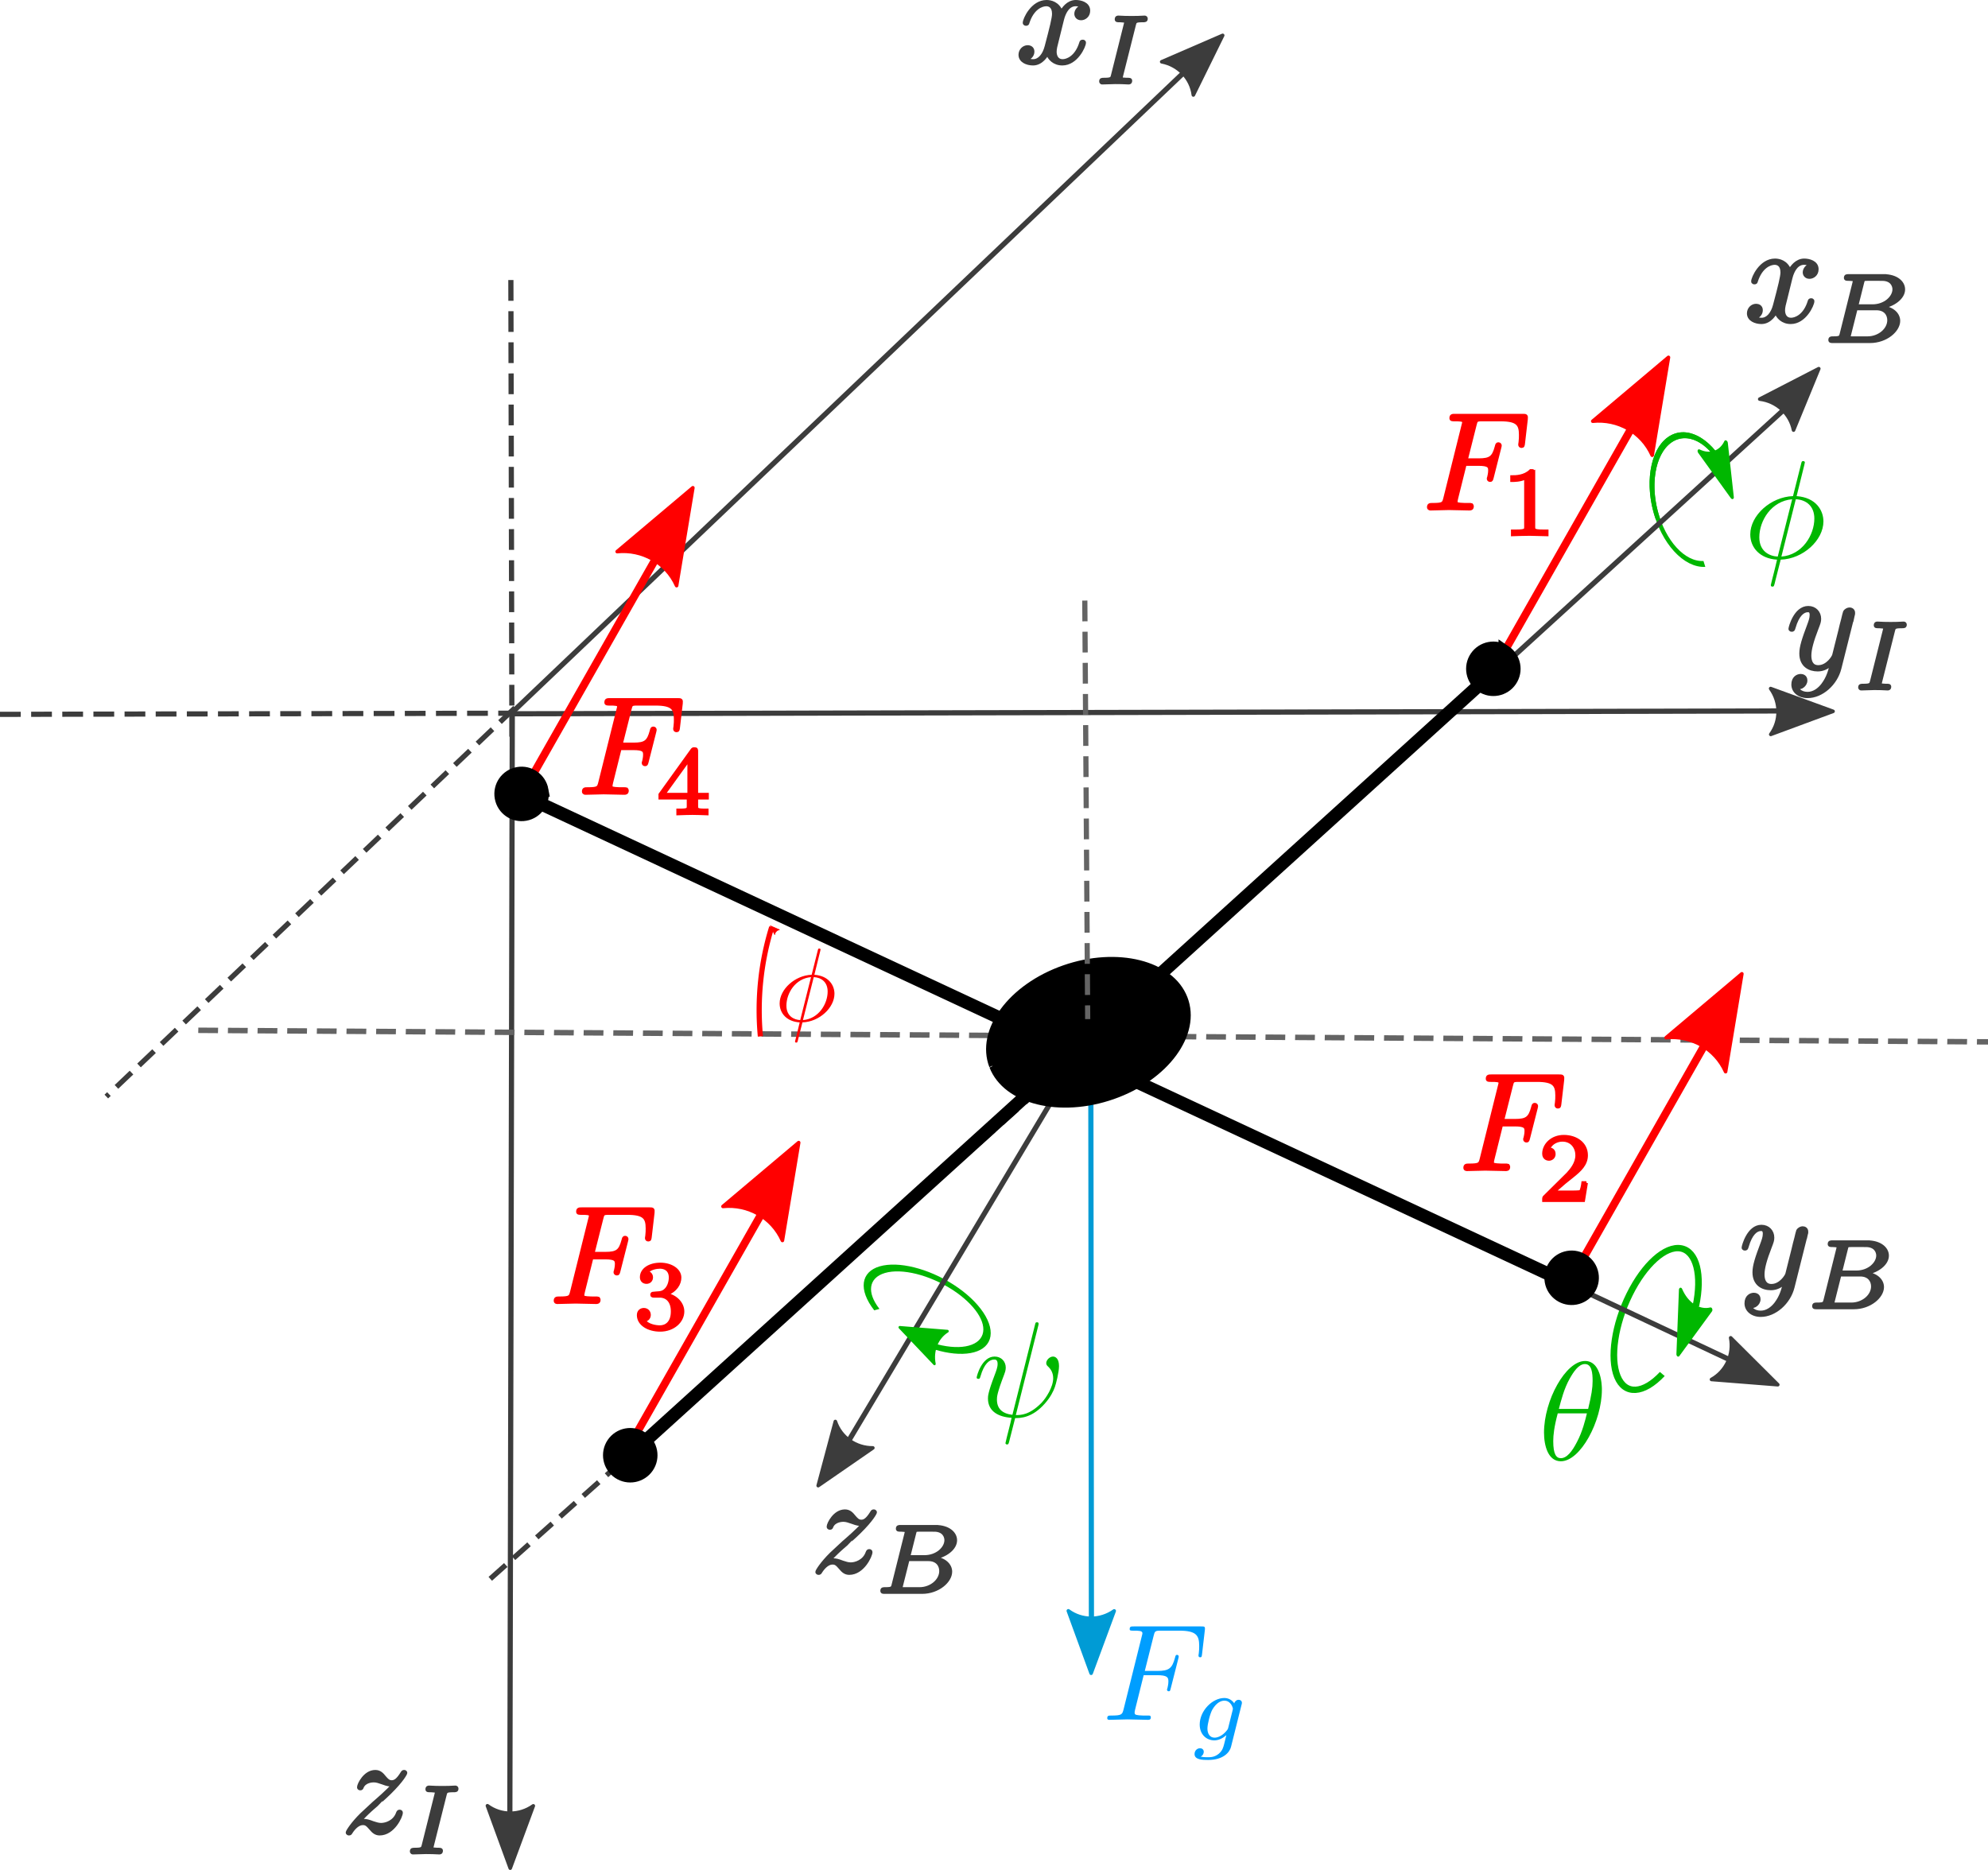 <?xml version="1.0" encoding="UTF-8" standalone="no"?>
<!-- Created with Inkscape (http://www.inkscape.org/) -->

<svg
   xmlns:dc="http://purl.org/dc/elements/1.1/"
   xmlns:cc="http://creativecommons.org/ns#"
   xmlns:rdf="http://www.w3.org/1999/02/22-rdf-syntax-ns#"
   xmlns:svg="http://www.w3.org/2000/svg"
   xmlns="http://www.w3.org/2000/svg"
   xmlns:sodipodi="http://sodipodi.sourceforge.net/DTD/sodipodi-0.dtd"
   xmlns:inkscape="http://www.inkscape.org/namespaces/inkscape"
   id="svg2"
   version="1.1"
   inkscape:version="0.91 r13725"
   xml:space="preserve"
   width="766.071"
   height="720.744"
   viewBox="0 0 766.071 720.744"
   sodipodi:docname="droneDiagramforcesuptilted.svg"><sodipodi:namedview
     pagecolor="#ffffff"
     bordercolor="#666666"
     borderopacity="1"
     objecttolerance="10"
     gridtolerance="10"
     guidetolerance="10"
     inkscape:pageopacity="0"
     inkscape:pageshadow="2"
     inkscape:window-width="1366"
     inkscape:window-height="705"
     id="namedview4"
     showgrid="false"
     inkscape:zoom="0.70710678"
     inkscape:cx="203.50532"
     inkscape:cy="384.32821"
     inkscape:window-x="-8"
     inkscape:window-y="-8"
     inkscape:window-maximized="1"
     inkscape:current-layer="g10" /><defs
     id="defs6"><marker
       inkscape:stockid="Arrow2Lend"
       orient="auto"
       refY="0.0"
       refX="0.0"
       id="Arrow2Lend"
       style="overflow:visible;"
       inkscape:isstock="true"><path
         id="path4484"
         style="fill-rule:evenodd;stroke-width:0.625;stroke-linejoin:round;stroke:#ff0000;stroke-opacity:1;fill:#ff0000;fill-opacity:1"
         d="M 8.719,4.034 L -2.207,0.016 L 8.719,-4.002 C 6.973,-1.63 6.983,1.616 8.719,4.034 z "
         transform="scale(1.1) rotate(180) translate(1,0)" /></marker><marker
       inkscape:isstock="true"
       style="overflow:visible;"
       id="marker8429"
       refX="0.0"
       refY="0.0"
       orient="auto"
       inkscape:stockid="Arrow2Mend"><path
         transform="scale(0.6) rotate(180) translate(0,0)"
         d="M 8.719,4.034 L -2.207,0.016 L 8.719,-4.002 C 6.973,-1.63 6.983,1.616 8.719,4.034 z "
         style="fill-rule:evenodd;stroke-width:0.625;stroke-linejoin:round;stroke:#ff0000;stroke-opacity:1;fill:#ff0000;fill-opacity:1"
         id="path8431" /></marker><marker
       inkscape:stockid="Arrow2Lstart"
       orient="auto"
       refY="0.0"
       refX="0.0"
       id="Arrow2Lstart"
       style="overflow:visible"
       inkscape:isstock="true"><path
         id="path5184"
         style="fill-rule:evenodd;stroke-width:0.625;stroke-linejoin:round"
         d="M 8.719,4.034 L -2.207,0.016 L 8.719,-4.002 C 6.973,-1.63 6.983,1.616 8.719,4.034 z "
         transform="scale(1.1) translate(1,0)" /></marker><marker
       inkscape:isstock="true"
       style="overflow:visible;"
       id="marker8068"
       refX="0.0"
       refY="0.0"
       orient="auto"
       inkscape:stockid="Arrow2Mend"><path
         transform="scale(0.6) rotate(180) translate(0,0)"
         d="M 8.719,4.034 L -2.207,0.016 L 8.719,-4.002 C 6.973,-1.63 6.983,1.616 8.719,4.034 z "
         style="fill-rule:evenodd;stroke-width:0.625;stroke-linejoin:round;stroke:#ff0000;stroke-opacity:1;fill:#ff0000;fill-opacity:1"
         id="path8070" /></marker><marker
       inkscape:isstock="true"
       style="overflow:visible;"
       id="marker8058"
       refX="0.0"
       refY="0.0"
       orient="auto"
       inkscape:stockid="Arrow2Mend"><path
         transform="scale(0.6) rotate(180) translate(0,0)"
         d="M 8.719,4.034 L -2.207,0.016 L 8.719,-4.002 C 6.973,-1.63 6.983,1.616 8.719,4.034 z "
         style="fill-rule:evenodd;stroke-width:0.625;stroke-linejoin:round;stroke:#ff0000;stroke-opacity:1;fill:#ff0000;fill-opacity:1"
         id="path8060" /></marker><marker
       inkscape:isstock="true"
       style="overflow:visible"
       id="marker7988"
       refX="0.0"
       refY="0.0"
       orient="auto"
       inkscape:stockid="Arrow2Lstart"><path
         transform="scale(1.1) translate(1,0)"
         d="M 8.719,4.034 L -2.207,0.016 L 8.719,-4.002 C 6.973,-1.63 6.983,1.616 8.719,4.034 z "
         style="fill-rule:evenodd;stroke-width:0.625;stroke-linejoin:round;stroke:#ff0000;stroke-opacity:1;fill:#ff0000;fill-opacity:1"
         id="path7990" /></marker><marker
       inkscape:isstock="true"
       style="overflow:visible"
       id="marker7978"
       refX="0.0"
       refY="0.0"
       orient="auto"
       inkscape:stockid="Arrow2Lstart"><path
         transform="scale(1.1) translate(1,0)"
         d="M 8.719,4.034 L -2.207,0.016 L 8.719,-4.002 C 6.973,-1.63 6.983,1.616 8.719,4.034 z "
         style="fill-rule:evenodd;stroke-width:0.625;stroke-linejoin:round;stroke:#ff0000;stroke-opacity:1;fill:#ff0000;fill-opacity:1"
         id="path7980" /></marker><marker
       inkscape:stockid="Arrow2Lstart"
       orient="auto"
       refY="0.0"
       refX="0.0"
       id="marker6659"
       style="overflow:visible"
       inkscape:isstock="true"><path
         id="path6661"
         style="fill-rule:evenodd;stroke-width:0.625;stroke-linejoin:round;stroke:#ff0000;stroke-opacity:1;fill:#ff0000;fill-opacity:1"
         d="M 8.719,4.034 L -2.207,0.016 L 8.719,-4.002 C 6.973,-1.63 6.983,1.616 8.719,4.034 z "
         transform="scale(1.1) translate(1,0)" /></marker><marker
       inkscape:stockid="Arrow1Mstart"
       orient="auto"
       refY="0.0"
       refX="0.0"
       id="marker6038"
       style="overflow:visible"
       inkscape:isstock="true"><path
         id="path6040"
         d="M 0.0,0.0 L 5.0,-5.0 L -12.5,0.0 L 5.0,5.0 L 0.0,0.0 z "
         style="fill-rule:evenodd;stroke:#ff0000;stroke-width:1pt;stroke-opacity:1;fill:#ff0000;fill-opacity:1"
         transform="scale(0.4) translate(10,0)" /></marker><marker
       inkscape:stockid="Arrow1Mstart"
       orient="auto"
       refY="0.0"
       refX="0.0"
       id="marker6028"
       style="overflow:visible"
       inkscape:isstock="true"><path
         id="path6030"
         d="M 0.0,0.0 L 5.0,-5.0 L -12.5,0.0 L 5.0,5.0 L 0.0,0.0 z "
         style="fill-rule:evenodd;stroke:#ff0000;stroke-width:1pt;stroke-opacity:1;fill:#ff0000;fill-opacity:1"
         transform="scale(0.4) translate(10,0)" /></marker><marker
       inkscape:isstock="true"
       style="overflow:visible"
       id="marker5804"
       refX="0.0"
       refY="0.0"
       orient="auto"
       inkscape:stockid="Arrow2Lstart"><path
         transform="scale(1.1) translate(1,0)"
         d="M 8.719,4.034 L -2.207,0.016 L 8.719,-4.002 C 6.973,-1.63 6.983,1.616 8.719,4.034 z "
         style="fill-rule:evenodd;stroke-width:0.625;stroke-linejoin:round;stroke:#ff00ff;stroke-opacity:1;fill:#ff00ff;fill-opacity:1"
         id="path5806" /></marker><marker
       inkscape:isstock="true"
       style="overflow:visible"
       id="marker5746"
       refX="0.0"
       refY="0.0"
       orient="auto"
       inkscape:stockid="Arrow1Sstart"><path
         transform="scale(0.2) translate(6,0)"
         style="fill-rule:evenodd;stroke:#ff00ff;stroke-width:1pt;stroke-opacity:1;fill:#ff00ff;fill-opacity:1"
         d="M 0.0,0.0 L 5.0,-5.0 L -12.5,0.0 L 5.0,5.0 L 0.0,0.0 z "
         id="path5748" /></marker><marker
       inkscape:isstock="true"
       style="overflow:visible"
       id="marker5736"
       refX="0.0"
       refY="0.0"
       orient="auto"
       inkscape:stockid="Arrow1Sstart"><path
         transform="scale(0.2) translate(6,0)"
         style="fill-rule:evenodd;stroke:#ff00ff;stroke-width:1pt;stroke-opacity:1;fill:#ff00ff;fill-opacity:1"
         d="M 0.0,0.0 L 5.0,-5.0 L -12.5,0.0 L 5.0,5.0 L 0.0,0.0 z "
         id="path5738" /></marker><marker
       inkscape:isstock="true"
       style="overflow:visible"
       id="marker5542"
       refX="0.0"
       refY="0.0"
       orient="auto"
       inkscape:stockid="Arrow1Mstart"><path
         transform="scale(0.4) translate(10,0)"
         style="fill-rule:evenodd;stroke:#ff00ff;stroke-width:1pt;stroke-opacity:1;fill:#ff00ff;fill-opacity:1"
         d="M 0.0,0.0 L 5.0,-5.0 L -12.5,0.0 L 5.0,5.0 L 0.0,0.0 z "
         id="path5544" /></marker><marker
       inkscape:isstock="true"
       style="overflow:visible"
       id="marker5492"
       refX="0.0"
       refY="0.0"
       orient="auto"
       inkscape:stockid="Arrow1Lstart"><path
         transform="scale(0.8) translate(12.5,0)"
         style="fill-rule:evenodd;stroke:#ff00ff;stroke-width:1pt;stroke-opacity:1;fill:#3c3c3c;fill-opacity:1"
         d="M 0.0,0.0 L 5.0,-5.0 L -12.5,0.0 L 5.0,5.0 L 0.0,0.0 z "
         id="path5494" /></marker><marker
       inkscape:isstock="true"
       style="overflow:visible"
       id="marker5482"
       refX="0.0"
       refY="0.0"
       orient="auto"
       inkscape:stockid="Arrow1Lstart"><path
         transform="scale(0.8) translate(12.5,0)"
         style="fill-rule:evenodd;stroke:#ff00ff;stroke-width:1pt;stroke-opacity:1;fill:#3c3c3c;fill-opacity:1"
         d="M 0.0,0.0 L 5.0,-5.0 L -12.5,0.0 L 5.0,5.0 L 0.0,0.0 z "
         id="path5484" /></marker><marker
       inkscape:isstock="true"
       style="overflow:visible"
       id="marker5446"
       refX="0.0"
       refY="0.0"
       orient="auto"
       inkscape:stockid="Arrow1Lstart"><path
         transform="scale(0.8) translate(12.5,0)"
         style="fill-rule:evenodd;stroke:#ff00ff;stroke-width:1pt;stroke-opacity:1;fill:#3c3c3c;fill-opacity:1"
         d="M 0.0,0.0 L 5.0,-5.0 L -12.5,0.0 L 5.0,5.0 L 0.0,0.0 z "
         id="path5448" /></marker><marker
       inkscape:isstock="true"
       style="overflow:visible"
       id="marker5436"
       refX="0.0"
       refY="0.0"
       orient="auto"
       inkscape:stockid="Arrow1Lstart"><path
         transform="scale(0.8) translate(12.5,0)"
         style="fill-rule:evenodd;stroke:#ff00ff;stroke-width:1pt;stroke-opacity:1;fill:#3c3c3c;fill-opacity:1"
         d="M 0.0,0.0 L 5.0,-5.0 L -12.5,0.0 L 5.0,5.0 L 0.0,0.0 z "
         id="path5438" /></marker><marker
       inkscape:stockid="Arrow2Lstart"
       orient="auto"
       refY="0"
       refX="0"
       id="marker6669-4"
       style="overflow:visible"
       inkscape:isstock="true"><path
         inkscape:connector-curvature="0"
         id="path6671-9"
         style="fill:#ff0000;fill-opacity:1;fill-rule:evenodd;stroke:#ff0000;stroke-width:0.625;stroke-linejoin:round;stroke-opacity:1"
         d="M 8.719,4.034 -2.207,0.016 8.719,-4.002 c -1.745,2.372 -1.735,5.617 -6e-7,8.035 z"
         transform="matrix(1.1,0,0,1.1,1.1,0)" /></marker><marker
       inkscape:stockid="Arrow2Lstart"
       orient="auto"
       refY="0"
       refX="0"
       id="marker6659-5"
       style="overflow:visible"
       inkscape:isstock="true"><path
         inkscape:connector-curvature="0"
         id="path6661-7"
         style="fill:#ff0000;fill-opacity:1;fill-rule:evenodd;stroke:#ff0000;stroke-width:0.625;stroke-linejoin:round;stroke-opacity:1"
         d="M 8.719,4.034 -2.207,0.016 8.719,-4.002 c -1.745,2.372 -1.735,5.617 -6e-7,8.035 z"
         transform="matrix(1.1,0,0,1.1,1.1,0)" /></marker><marker
       inkscape:stockid="Arrow2Lstart"
       orient="auto"
       refY="0"
       refX="0"
       id="marker6669-48"
       style="overflow:visible"
       inkscape:isstock="true"><path
         inkscape:connector-curvature="0"
         id="path6671-3"
         style="fill:#ff0000;fill-opacity:1;fill-rule:evenodd;stroke:#ff0000;stroke-width:0.625;stroke-linejoin:round;stroke-opacity:1"
         d="M 8.719,4.034 -2.207,0.016 8.719,-4.002 c -1.745,2.372 -1.735,5.617 -6e-7,8.035 z"
         transform="matrix(1.1,0,0,1.1,1.1,0)" /></marker><marker
       inkscape:stockid="Arrow2Lstart"
       orient="auto"
       refY="0"
       refX="0"
       id="marker6669-5"
       style="overflow:visible"
       inkscape:isstock="true"><path
         inkscape:connector-curvature="0"
         id="path6671-32"
         style="fill:#ff0000;fill-opacity:1;fill-rule:evenodd;stroke:#ff0000;stroke-width:0.625;stroke-linejoin:round;stroke-opacity:1"
         d="M 8.719,4.034 -2.207,0.016 8.719,-4.002 c -1.745,2.372 -1.735,5.617 -6e-7,8.035 z"
         transform="matrix(1.1,0,0,1.1,1.1,0)" /></marker><marker
       inkscape:stockid="Arrow2Lstart"
       orient="auto"
       refY="0"
       refX="0"
       id="marker6659-6"
       style="overflow:visible"
       inkscape:isstock="true"><path
         inkscape:connector-curvature="0"
         id="path6661-6"
         style="fill:#ff0000;fill-opacity:1;fill-rule:evenodd;stroke:#ff0000;stroke-width:0.625;stroke-linejoin:round;stroke-opacity:1"
         d="M 8.719,4.034 -2.207,0.016 8.719,-4.002 c -1.745,2.372 -1.735,5.617 -6e-7,8.035 z"
         transform="matrix(1.1,0,0,1.1,1.1,0)" /></marker><marker
       inkscape:stockid="Arrow2Lstart"
       orient="auto"
       refY="0"
       refX="0"
       id="marker6669-48-8"
       style="overflow:visible"
       inkscape:isstock="true"><path
         inkscape:connector-curvature="0"
         id="path6671-3-5"
         style="fill:#ff0000;fill-opacity:1;fill-rule:evenodd;stroke:#ff0000;stroke-width:0.625;stroke-linejoin:round;stroke-opacity:1"
         d="M 8.719,4.034 -2.207,0.016 8.719,-4.002 c -1.745,2.372 -1.735,5.617 -6e-7,8.035 z"
         transform="matrix(1.1,0,0,1.1,1.1,0)" /></marker><marker
       inkscape:isstock="true"
       style="overflow:visible"
       id="marker8058-7"
       refX="0"
       refY="0"
       orient="auto"
       inkscape:stockid="Arrow2Mend"><path
         inkscape:connector-curvature="0"
         transform="scale(-0.6,-0.6)"
         d="M 8.719,4.034 -2.207,0.016 8.719,-4.002 c -1.745,2.372 -1.735,5.617 -6e-7,8.035 z"
         style="fill:#ff0000;fill-opacity:1;fill-rule:evenodd;stroke:#ff0000;stroke-width:0.625;stroke-linejoin:round;stroke-opacity:1"
         id="path8060-6" /></marker><marker
       inkscape:isstock="true"
       style="overflow:visible"
       id="marker8068-3"
       refX="0"
       refY="0"
       orient="auto"
       inkscape:stockid="Arrow2Mend"><path
         inkscape:connector-curvature="0"
         transform="scale(-0.6,-0.6)"
         d="M 8.719,4.034 -2.207,0.016 8.719,-4.002 c -1.745,2.372 -1.735,5.617 -6e-7,8.035 z"
         style="fill:#ff0000;fill-opacity:1;fill-rule:evenodd;stroke:#ff0000;stroke-width:0.625;stroke-linejoin:round;stroke-opacity:1"
         id="path8070-6" /></marker><marker
       inkscape:isstock="true"
       style="overflow:visible"
       id="marker8429-7"
       refX="0"
       refY="0"
       orient="auto"
       inkscape:stockid="Arrow2Mend"><path
         inkscape:connector-curvature="0"
         transform="scale(-0.6,-0.6)"
         d="M 8.719,4.034 -2.207,0.016 8.719,-4.002 c -1.745,2.372 -1.735,5.617 -6e-7,8.035 z"
         style="fill:#ff0000;fill-opacity:1;fill-rule:evenodd;stroke:#ff0000;stroke-width:0.625;stroke-linejoin:round;stroke-opacity:1"
         id="path8431-1" /></marker></defs><g
     id="g10"
     inkscape:groupmode="layer"
     inkscape:label="droneDiagram5"
     transform="matrix(1.25,0,0,-1.25,0,720.744)"><g
       style="fill:#ff0000;fill-opacity:1;stroke:#ff0000;stroke-width:0.67;stroke-opacity:1"
       transform="matrix(0.618,-1.361,1.357,0.616,-239.333,871.806)"
       id="g4469-3-64-7"
       inkscape:transform-center-x="36.413588"
       inkscape:transform-center-y="-6.2101286"><path
         d="m 498.895,288.845 -40.043,55.352"
         style="fill:#ff0000;fill-opacity:1;stroke:#ff0000;stroke-width:1.608;stroke-linecap:butt;stroke-linejoin:miter;stroke-miterlimit:4;stroke-dasharray:none;stroke-opacity:1"
         id="path116-3-9-3"
         inkscape:connector-curvature="0" /><g
         id="g118-4-36-77"
         transform="matrix(0.723,-1,-1,-0.723,0,576.595)"
         style="fill:#ff0000;fill-opacity:1;stroke:#ff0000;stroke-width:0.67;stroke-opacity:1"><path
           d="m 381.907,-184.797 -15.579,-5.728 15.581,-5.732 c -2.492,3.385 -2.477,8.013 -0.002,11.46 z"
           style="fill:#ff0000;fill-opacity:1;fill-rule:evenodd;stroke:#ff0000;stroke-width:0.597;stroke-linecap:butt;stroke-linejoin:round;stroke-miterlimit:4;stroke-dasharray:none;stroke-opacity:1"
           id="path120-0-58-4"
           inkscape:connector-curvature="0" /></g></g><g
       style="fill:#ff0000;fill-opacity:1;stroke:#ff0000;stroke-width:0.67;stroke-opacity:1"
       transform="matrix(0.618,-1.361,1.357,0.616,-507.467,629.693)"
       id="g4469-3-64-6"
       inkscape:transform-center-x="36.413588"
       inkscape:transform-center-y="-6.2101286"><path
         d="m 498.895,288.845 -40.043,55.352"
         style="fill:#ff0000;fill-opacity:1;stroke:#ff0000;stroke-width:1.608;stroke-linecap:butt;stroke-linejoin:miter;stroke-miterlimit:4;stroke-dasharray:none;stroke-opacity:1"
         id="path116-3-9-0"
         inkscape:connector-curvature="0" /><g
         id="g118-4-36-0"
         transform="matrix(0.723,-1,-1,-0.723,0,576.595)"
         style="fill:#ff0000;fill-opacity:1;stroke:#ff0000;stroke-width:0.67;stroke-opacity:1"><path
           d="m 381.907,-184.797 -15.579,-5.728 15.581,-5.732 c -2.492,3.385 -2.477,8.013 -0.002,11.46 z"
           style="fill:#ff0000;fill-opacity:1;fill-rule:evenodd;stroke:#ff0000;stroke-width:0.597;stroke-linecap:butt;stroke-linejoin:round;stroke-miterlimit:4;stroke-dasharray:none;stroke-opacity:1"
           id="path120-0-58-6"
           inkscape:connector-curvature="0" /></g></g><path
       inkscape:connector-curvature="0"
       id="path58"
       style="fill:#3c3c3c;fill-opacity:1;fill-rule:nonzero;stroke:#3c3c3c;stroke-width:1.6;stroke-linecap:butt;stroke-linejoin:miter;stroke-miterlimit:4;stroke-dasharray:none;stroke-opacity:1"
       d="m 157.164,356.513 395.456,0.883" /><path
       inkscape:connector-curvature="0"
       id="path138"
       style="fill:none;stroke:#009bd5;stroke-width:1.6;stroke-linecap:butt;stroke-linejoin:miter;stroke-miterlimit:4;stroke-dasharray:none;stroke-opacity:1"
       d="M 336.267,258.354 336.471,66.676" /><g
       transform="matrix(0.002,1,1,-0.002,-0.52,572.795)"
       id="g140"><path
         inkscape:connector-curvature="0"
         id="path142"
         style="fill:#009bd5;fill-opacity:1;fill-rule:evenodd;stroke:#009bd5;stroke-width:1.1;stroke-linecap:butt;stroke-linejoin:round;stroke-miterlimit:4;stroke-dasharray:none;stroke-opacity:1"
         d="m -492.202,344.986 -19.231,-7.071 19.23,-7.066 c -3.072,4.175 -3.052,9.882 10e-4,14.137 z" /></g><g
       transform="matrix(0.897,-0.446,-0.063,-1,60,552.995)"
       id="g14"><path
         inkscape:connector-curvature="0"
         id="path16"
         style="fill:none;stroke:#00b700;stroke-width:1.663;stroke-linecap:butt;stroke-linejoin:miter;stroke-miterlimit:4;stroke-dasharray:none;stroke-opacity:1"
         d="m 513.341,-78.675 c -6.648,3.307 -14.119,-0.414 -17.478,-8.712 -3.363,-8.296 -1.576,-18.609 4.172,-24.135 5.753,-5.525 13.698,-4.558 18.599,2.262" /></g><g
       transform="matrix(0.355,-0.937,-0.979,0.213,482.697,694.779)"
       id="g18"><path
         inkscape:connector-curvature="0"
         id="path20"
         style="fill:none;stroke:#00b700;stroke-width:2.18;stroke-linecap:butt;stroke-linejoin:miter;stroke-miterlimit:4;stroke-dasharray:none;stroke-opacity:1"
         d="m 660.86,456.574 c -5.488,2.568 -11.51,-0.318 -14.756,-7.074 -3.242,-6.757 -2.92,-15.736 0.795,-21.988 3.715,-6.253 9.917,-8.258 15.187,-4.912 5.269,3.345 8.327,11.227 7.486,19.304" /></g><g
       transform="matrix(0.961,-0.277,0.351,0.936,100.603,624.087)"
       id="g22"><path
         inkscape:connector-curvature="0"
         id="path24"
         style="fill:none;stroke:#00b700;stroke-width:2.003;stroke-linecap:butt;stroke-linejoin:miter;stroke-miterlimit:4;stroke-dasharray:none;stroke-opacity:1"
         d="m 555.023,-316.814 c -1.48,9.917 -5.823,16.454 -10.606,15.961 -4.783,-0.49 -8.822,-7.884 -9.867,-18.061 -1.044,-10.172 1.167,-20.61 5.397,-25.49 4.23,-4.875 9.441,-2.991 12.716,4.614" /></g><path
       inkscape:connector-curvature="0"
       id="path26"
       style="fill:#3c3c3c;fill-opacity:1;fill-rule:evenodd;stroke:#3c3c3c;stroke-width:1;stroke-linecap:butt;stroke-linejoin:miter;stroke-miterlimit:4;stroke-dasharray:none;stroke-opacity:1"
       d="m 571.225,386.678 0.008,0.035 0.008,0.023 0.007,0.051 0.016,0.043 0.012,0.051 0.008,0.043 0.015,0.035 0.008,0.043 0.008,0.031 0.012,0.035 0,0.036 0.007,0.035 0.008,0.031 0.008,0.027 0,0.024 0.008,0.027 0,0.024 0.012,0.027 0,0.027 0.007,0.039 0,0.137 0.008,0.043 0,0.102 c 0,0.773 -0.586,1.148 -1.226,1.148 -0.422,0 -1.106,-0.254 -1.489,-0.891 -0.082,-0.214 -0.422,-1.515 -0.586,-2.289 -0.304,-1.097 -0.593,-2.246 -0.847,-3.386 l -1.914,-7.625 c -0.164,-0.641 -1.985,-3.598 -4.782,-3.598 -2.16,0 -2.636,1.851 -2.636,3.426 0,1.949 0.734,4.586 2.168,8.3 0.683,1.743 0.851,2.211 0.851,3.063 0,1.895 -1.351,3.461 -3.476,3.461 -4.032,0 -5.598,-6.133 -5.598,-6.524 0,-0.425 0.426,-0.425 0.52,-0.425 0.425,0 0.46,0.093 0.671,0.773 1.149,3.988 2.832,5.246 4.278,5.246 0.34,0 1.062,0 1.062,-1.351 0,-1.063 -0.426,-2.153 -0.722,-2.969 -1.692,-4.488 -2.465,-6.902 -2.465,-8.902 0,-3.758 2.679,-5.036 5.168,-5.036 1.668,0 3.097,0.723 4.281,1.907 -0.547,-2.196 -1.047,-4.278 -2.75,-6.532 -1.105,-1.429 -2.711,-2.671 -4.66,-2.671 -0.586,0 -2.5,0.136 -3.223,1.789 0.68,0 1.242,0 1.82,0.515 0.426,0.367 0.852,0.93 0.852,1.727 0,1.32 -1.141,1.488 -1.566,1.488 -0.969,0 -2.379,-0.68 -2.379,-2.754 0,-2.125 1.879,-3.691 4.496,-3.691 4.371,0 8.726,3.871 9.926,8.648 l 4.066,16.184 z" /><path
       inkscape:connector-curvature="0"
       id="path28"
       style="fill:#3c3c3c;fill-opacity:1;fill-rule:evenodd;stroke:#3c3c3c;stroke-width:1;stroke-linecap:butt;stroke-linejoin:miter;stroke-miterlimit:4;stroke-dasharray:none;stroke-opacity:1"
       d="m 583.682,382.111 0.023,0.094 0.028,0.086 0.015,0.082 0.028,0.078 0.023,0.078 0.028,0.075 0.023,0.07 0.027,0.058 0.036,0.067 0.031,0.051 0.035,0.062 0.043,0.051 0.043,0.043 0.051,0.039 0.05,0.043 0.118,0.07 0.078,0.032 0.078,0.035 0.082,0.027 0.086,0.023 0.051,0.008 0.05,0.012 0.051,0.008 0.063,0.008 0.175,0.023 0.063,0.012 0.066,0.008 0.067,0 0.078,0.007 0.066,0 0.078,0.008 0.086,0 0.075,0.008 0.171,0 0.094,0.012 0.391,0 c 0.75,0 1.09,0 1.09,0.617 0,0.273 -0.196,0.445 -0.461,0.445 -0.629,0 -1.367,-0.094 -2,-0.094 -0.645,0 -1.352,-0.027 -2.004,-0.027 l -2.043,0.027 c -0.652,0 -1.395,0.094 -2.047,0.094 -0.188,0 -0.621,0 -0.621,-0.656 0,-0.406 0.332,-0.406 0.976,-0.406 0.024,0 0.614,0 1.114,-0.071 0.605,-0.05 0.816,-0.074 0.816,-0.406 0,-0.18 -0.066,-0.394 -0.117,-0.629 l -3.945,-15.734 c -0.25,-0.969 -0.332,-1.274 -2.555,-1.274 -0.797,0 -1.094,0 -1.094,-0.648 0,-0.035 0,-0.418 0.465,-0.418 0.895,0 3.121,0.121 4,0.121 l 2.047,-0.027 c 0.656,0 1.394,-0.094 2.051,-0.094 0.187,0 0.621,0 0.621,0.656 0,0.41 -0.36,0.41 -0.946,0.41 -0.066,0 -0.687,0 -1.273,0.067 -0.691,0.051 -0.691,0.168 -0.691,0.441 0,0.028 0,0.215 0.121,0.649 l 3.945,15.679 z" /><path
       inkscape:connector-curvature="0"
       id="path30"
       style="fill:#3c3c3c;fill-opacity:1;fill-rule:evenodd;stroke:#3c3c3c;stroke-width:1;stroke-linecap:butt;stroke-linejoin:miter;stroke-miterlimit:4;stroke-dasharray:none;stroke-opacity:1"
       d="m 327.41,570.177 0.028,0.109 0.031,0.129 0.035,0.137 0.035,0.152 0.051,0.161 0.051,0.179 0.05,0.188 0.059,0.187 0.07,0.196 0.075,0.203 0.085,0.211 0.086,0.207 0.094,0.211 0.102,0.21 0.109,0.215 0.121,0.211 0.125,0.207 0.129,0.203 0.145,0.196 0.304,0.375 0.172,0.168 0.18,0.164 0.187,0.152 0.196,0.137 0.211,0.117 0.101,0.059 0.113,0.05 0.118,0.043 0.109,0.043 0.121,0.043 0.117,0.035 0.129,0.024 0.129,0.027 0.125,0.016 0.137,0.019 0.137,0.008 0.136,0 c 0.211,0 1.223,0 2.11,-0.547 -1.184,-0.211 -2.035,-1.273 -2.035,-2.285 0,-0.672 0.468,-1.488 1.609,-1.488 0.933,0 2.285,0.758 2.285,2.457 0,2.211 -2.5,2.789 -3.937,2.789 -2.457,0 -3.946,-2.246 -4.446,-3.215 -1.062,2.789 -3.351,3.215 -4.566,3.215 -4.414,0 -6.84,-5.461 -6.84,-6.523 0,-0.426 0.426,-0.426 0.52,-0.426 0.332,0 0.468,0.094 0.546,0.469 1.438,4.492 4.243,5.554 5.68,5.554 0.809,0 2.277,-0.375 2.277,-2.832 0,-1.308 -0.714,-4.16 -2.277,-10.086 -0.68,-2.629 -2.16,-4.406 -4.031,-4.406 -0.254,0 -1.227,0 -2.11,0.555 1.063,0.203 1.989,1.086 1.989,2.285 0,1.14 -0.926,1.472 -1.563,1.472 -1.277,0 -2.34,-1.097 -2.34,-2.457 0,-1.941 2.125,-2.789 3.981,-2.789 2.805,0 4.32,2.965 4.457,3.215 0.5,-1.566 2.031,-3.215 4.566,-3.215 4.371,0 6.793,5.457 6.793,6.52 0,0.426 -0.383,0.426 -0.519,0.426 -0.371,0 -0.465,-0.168 -0.543,-0.457 -1.395,-4.535 -4.278,-5.555 -5.637,-5.555 -1.66,0 -2.34,1.352 -2.34,2.797 0,0.937 0.254,1.863 0.731,3.726 l 1.437,5.809 z" /><path
       inkscape:connector-curvature="0"
       id="path32"
       style="fill:#3c3c3c;fill-opacity:1;fill-rule:evenodd;stroke:#3c3c3c;stroke-width:1;stroke-linecap:butt;stroke-linejoin:miter;stroke-miterlimit:4;stroke-dasharray:none;stroke-opacity:1"
       d="m 349.684,568.95 0.023,0.094 0.027,0.086 0.024,0.086 0.019,0.074 0.024,0.078 0.027,0.079 0.024,0.066 0.035,0.059 0.027,0.07 0.031,0.051 0.035,0.058 0.043,0.051 0.043,0.043 0.102,0.086 0.059,0.031 0.07,0.035 0.066,0.035 0.078,0.036 0.082,0.023 0.094,0.027 0.043,0.008 0.102,0.016 0.062,0.008 0.059,0.007 0.058,0.012 0.059,0.008 0.063,0.008 0.066,0.008 0.066,0 0.078,0.007 0.067,0 0.078,0.012 0.086,0 0.074,0.008 0.18,0 0.086,0.008 0.39,0 c 0.75,0 1.09,0 1.09,0.621 0,0.269 -0.195,0.441 -0.461,0.441 -0.629,0 -1.367,-0.093 -2,-0.093 -0.644,0 -1.351,-0.024 -2.004,-0.024 l -2.043,0.024 c -0.652,0 -1.394,0.093 -2.046,0.093 -0.188,0 -0.622,0 -0.622,-0.656 0,-0.406 0.332,-0.406 0.977,-0.406 0.023,0 0.613,0 1.113,-0.071 0.606,-0.05 0.817,-0.074 0.817,-0.406 0,-0.179 -0.067,-0.39 -0.117,-0.629 l -3.946,-15.734 c -0.238,-0.969 -0.332,-1.273 -2.554,-1.273 -0.797,0 -1.086,0 -1.086,-0.649 0,-0.031 0,-0.414 0.457,-0.414 0.894,0 3.121,0.117 4.007,0.117 l 2.039,-0.023 c 0.657,0 1.395,-0.094 2.051,-0.094 0.188,0 0.621,0 0.621,0.652 0,0.411 -0.359,0.411 -0.945,0.411 -0.066,0 -0.687,0 -1.273,0.066 -0.692,0.051 -0.692,0.172 -0.692,0.441 0,0.028 0,0.215 0.121,0.649 l 3.946,15.679 z" /><path
       inkscape:connector-curvature="0"
       id="path34"
       style="fill:#3c3c3c;fill-opacity:1;fill-rule:evenodd;stroke:#3c3c3c;stroke-width:1;stroke-linecap:butt;stroke-linejoin:miter;stroke-miterlimit:4;stroke-dasharray:none;stroke-opacity:1"
       d="m 110.898,15.161 0.211,0.231 0.204,0.219 0.207,0.211 0.195,0.203 0.375,0.382 0.176,0.184 0.172,0.184 0.167,0.168 0.172,0.164 0.325,0.32 0.152,0.148 0.16,0.149 0.297,0.281 0.289,0.274 0.281,0.253 0.282,0.25 0.273,0.247 0.551,0.472 0.281,0.246 0.281,0.243 c 0,0.042 2.617,2.285 4.149,3.812 4.023,3.945 4.957,5.98 4.957,6.133 0,0.43 -0.391,0.43 -0.465,0.43 -0.297,0 -0.426,-0.083 -0.641,-0.461 -1.265,-2.036 -2.148,-2.711 -3.179,-2.711 -1.02,0 -1.52,0.632 -2.161,1.347 -0.796,0.989 -1.511,1.825 -2.925,1.825 -3.172,0 -5.118,-3.934 -5.118,-4.829 0,-0.211 0.118,-0.457 0.508,-0.457 0.383,0 0.461,0.211 0.547,0.457 0.809,1.957 3.266,2 3.598,2 0.89,0 1.699,-0.3 2.668,-0.632 1.703,-0.645 2.168,-0.645 3.273,-0.645 -1.527,-1.812 -5.094,-4.879 -5.883,-5.551 l -3.82,-3.551 c -2.883,-2.839 -4.371,-5.257 -4.371,-5.558 0,-0.426 0.426,-0.426 0.504,-0.426 0.348,0 0.426,0.086 0.68,0.547 0.988,1.488 2.246,2.641 3.605,2.641 0.977,0 1.402,-0.399 2.457,-1.614 0.734,-0.886 1.488,-1.574 2.707,-1.574 4.199,0 6.656,5.383 6.656,6.527 0,0.211 -0.168,0.422 -0.5,0.422 -0.39,0 -0.468,-0.246 -0.605,-0.547 -0.969,-2.757 -3.672,-3.546 -5.086,-3.546 -0.832,0 -1.606,0.246 -2.5,0.543 -1.426,0.543 -2.066,0.71 -2.957,0.71 -0.086,0 -0.758,0 -1.149,-0.121 z" /><path
       inkscape:connector-curvature="0"
       id="path36"
       style="fill:#3c3c3c;fill-opacity:1;fill-rule:evenodd;stroke:#3c3c3c;stroke-width:1;stroke-linecap:butt;stroke-linejoin:miter;stroke-miterlimit:4;stroke-dasharray:none;stroke-opacity:1"
       d="m 137.199,23.216 0.028,0.094 0.023,0.09 0.02,0.086 0.023,0.07 0.027,0.078 0.024,0.074 0.027,0.074 0.024,0.055 0.035,0.07 0.035,0.047 0.031,0.063 0.043,0.055 0.043,0.043 0.051,0.042 0.051,0.04 0.062,0.035 0.059,0.031 0.074,0.035 0.078,0.031 0.086,0.032 0.086,0.019 0.051,0.008 0.05,0.016 0.051,0.003 0.059,0.008 0.051,0.008 0.058,0.008 0.071,0.016 0.058,0.003 0.067,0.008 0.07,0 0.066,0.008 0.078,0 0.075,0.008 0.078,0 0.086,0.012 0.168,0 0.093,0.007 0.391,0 c 0.75,0 1.09,0 1.09,0.625 0,0.266 -0.195,0.438 -0.469,0.438 -0.621,0 -1.359,-0.094 -1.988,-0.094 -0.649,0 -1.352,-0.027 -2.008,-0.027 l -2.039,0.027 c -0.656,0 -1.406,0.094 -2.051,0.094 -0.187,0 -0.629,0 -0.629,-0.652 0,-0.411 0.34,-0.411 0.985,-0.411 0.027,0 0.613,0 1.117,-0.07 0.601,-0.051 0.816,-0.074 0.816,-0.406 0,-0.18 -0.07,-0.391 -0.121,-0.629 L 130.508,7.657 c -0.246,-0.972 -0.34,-1.277 -2.551,-1.277 -0.801,0 -1.098,0 -1.098,-0.644 0,-0.036 0,-0.418 0.469,-0.418 0.891,0 3.121,0.117 3.996,0.117 l 2.051,-0.028 c 0.652,0 1.395,-0.089 2.047,-0.089 0.187,0 0.621,0 0.621,0.652 0,0.41 -0.355,0.41 -0.941,0.41 -0.071,0 -0.692,0 -1.278,0.07 -0.687,0.047 -0.687,0.168 -0.687,0.438 0,0.027 0,0.219 0.117,0.648 l 3.945,15.68 z" /><path
       inkscape:connector-curvature="0"
       id="path38"
       style="fill:#3c3c3c;fill-opacity:1;fill-rule:evenodd;stroke:#3c3c3c;stroke-width:1;stroke-linecap:butt;stroke-linejoin:miter;stroke-miterlimit:4;stroke-dasharray:none;stroke-opacity:1"
       d="m 551.963,490.449 0.028,0.113 0.031,0.125 0.035,0.137 0.035,0.152 0.051,0.164 0.055,0.176 0.05,0.188 0.055,0.187 0.07,0.195 0.079,0.207 0.086,0.211 0.082,0.203 0.089,0.215 0.106,0.211 0.109,0.215 0.117,0.211 0.258,0.406 0.149,0.196 0.3,0.375 0.172,0.171 0.176,0.161 0.192,0.152 0.191,0.137 0.219,0.121 0.097,0.058 0.114,0.051 0.121,0.043 0.105,0.043 0.117,0.043 0.121,0.031 0.129,0.028 0.125,0.023 0.129,0.02 0.137,0.015 0.137,0.008 0.136,0 c 0.211,0 1.223,0 2.106,-0.543 -1.18,-0.211 -2.027,-1.277 -2.027,-2.289 0,-0.672 0.464,-1.488 1.601,-1.488 0.942,0 2.289,0.758 2.289,2.461 0,2.211 -2.5,2.789 -3.933,2.789 -2.457,0 -3.95,-2.246 -4.454,-3.215 -1.062,2.789 -3.343,3.215 -4.566,3.215 -4.41,0 -6.836,-5.461 -6.836,-6.524 0,-0.425 0.426,-0.425 0.524,-0.425 0.332,0 0.464,0.093 0.543,0.468 1.433,4.489 4.246,5.551 5.675,5.551 0.809,0 2.285,-0.371 2.285,-2.832 0,-1.309 -0.714,-4.156 -2.285,-10.086 -0.675,-2.625 -2.16,-4.402 -4.027,-4.402 -0.258,0 -1.227,0 -2.106,0.551 1.059,0.203 1.985,1.089 1.985,2.289 0,1.14 -0.926,1.468 -1.567,1.468 -1.273,0 -2.332,-1.093 -2.332,-2.457 0,-1.937 2.125,-2.789 3.977,-2.789 2.809,0 4.32,2.969 4.453,3.215 0.504,-1.562 2.035,-3.215 4.57,-3.215 4.372,0 6.793,5.461 6.793,6.524 0,0.425 -0.379,0.425 -0.519,0.425 -0.375,0 -0.469,-0.171 -0.543,-0.46 -1.395,-4.532 -4.274,-5.551 -5.641,-5.551 -1.656,0 -2.336,1.351 -2.336,2.797 0,0.933 0.254,1.863 0.735,3.722 l 1.433,5.809 z" /><path
       inkscape:connector-curvature="0"
       id="path40"
       style="fill:#3c3c3c;fill-opacity:1;fill-rule:evenodd;stroke:#3c3c3c;stroke-width:1;stroke-linecap:butt;stroke-linejoin:miter;stroke-miterlimit:4;stroke-dasharray:none;stroke-opacity:1"
       d="m 567.635,473.636 -0.019,-0.089 -0.032,-0.086 -0.023,-0.086 -0.023,-0.078 -0.02,-0.075 -0.023,-0.078 -0.04,-0.066 -0.023,-0.059 -0.035,-0.062 -0.031,-0.059 -0.036,-0.051 -0.039,-0.05 -0.043,-0.043 -0.105,-0.086 -0.059,-0.032 -0.07,-0.035 -0.074,-0.027 -0.074,-0.031 -0.086,-0.028 -0.098,-0.015 -0.051,-0.02 -0.097,-0.015 -0.118,-0.016 -0.066,-0.012 -0.062,0 -0.063,-0.008 -0.066,-0.007 -0.079,0 -0.07,-0.008 -0.074,-0.008 -0.164,0 -0.082,-0.008 -0.274,0 -0.089,-0.012 -0.309,0 c -0.496,0 -0.879,0 -0.879,-0.617 0,-0.445 0.34,-0.445 0.879,-0.445 l 11.461,0 c 4.984,0 8.812,3.402 8.812,6.336 0,2.117 -1.918,3.922 -5.078,4.242 3.59,0.648 6.59,2.91 6.59,5.453 0,2.254 -2.273,4.211 -6.137,4.211 l -0.48,-1.066 c 3.027,0 3.711,-1.996 3.711,-3.11 0,-2.406 -2.695,-5.129 -6.668,-5.129 l -4.856,0 -0.21,-0.832 6.285,0 c 2.777,0 3.855,-1.839 3.855,-3.554 0,-2.934 -3.008,-5.489 -6.582,-5.489 l -4.773,0 c -0.918,0 -0.95,0.043 -0.95,0.309 0,0.023 0,0.168 0.125,0.613 l 2.04,8.121 0.21,0.832 1.809,7.227 c 0.227,0.922 0.27,1.012 1.5,1.012 l 4.504,0 0.48,1.066 -10.785,0 c -0.558,0 -0.945,0 -0.945,-0.656 0,-0.41 0.359,-0.41 0.945,-0.41 0.028,0 0.594,0 1.121,-0.067 0.629,-0.051 0.68,-0.117 0.68,-0.406 0,-0.062 0,-0.207 -0.117,-0.656 l -3.93,-15.735 z" /><path
       inkscape:connector-curvature="0"
       id="path42"
       style="fill:#3c3c3c;fill-opacity:1;fill-rule:evenodd;stroke:#3c3c3c;stroke-width:1;stroke-linecap:butt;stroke-linejoin:miter;stroke-miterlimit:4;stroke-dasharray:none;stroke-opacity:1"
       d="m 556.781,195.88 0.008,0.035 0.012,0.028 0.007,0.05 0.012,0.043 0.012,0.051 0.012,0.039 0.011,0.035 0.008,0.043 0.012,0.036 0.012,0.031 0,0.035 0.011,0.07 0.008,0.024 0,0.027 0.008,0.023 0,0.028 0.016,0.023 0,0.028 0.003,0.043 0,0.136 0.008,0.039 0,0.106 c 0,0.773 -0.586,1.144 -1.222,1.144 -0.426,0 -1.11,-0.254 -1.493,-0.89 -0.082,-0.215 -0.418,-1.516 -0.582,-2.289 -0.304,-1.098 -0.593,-2.246 -0.851,-3.383 l -1.91,-7.629 c -0.164,-0.637 -1.989,-3.598 -4.782,-3.598 -2.164,0 -2.636,1.856 -2.636,3.426 0,1.949 0.73,4.586 2.172,8.301 0.675,1.746 0.843,2.211 0.843,3.062 0,1.895 -1.347,3.461 -3.472,3.461 -4.032,0 -5.602,-6.133 -5.602,-6.523 0,-0.426 0.426,-0.426 0.524,-0.426 0.421,0 0.461,0.094 0.671,0.774 1.145,3.988 2.832,5.25 4.274,5.25 0.344,0 1.062,0 1.062,-1.352 0,-1.066 -0.421,-2.152 -0.718,-2.969 -1.696,-4.492 -2.469,-6.906 -2.469,-8.906 0,-3.758 2.683,-5.031 5.176,-5.031 1.664,0 3.093,0.722 4.273,1.902 -0.547,-2.191 -1.047,-4.277 -2.75,-6.531 -1.101,-1.426 -2.711,-2.668 -4.66,-2.668 -0.586,0 -2.5,0.137 -3.223,1.785 0.68,0 1.242,0 1.825,0.52 0.421,0.363 0.847,0.925 0.847,1.726 0,1.316 -1.137,1.488 -1.562,1.488 -0.973,0 -2.383,-0.683 -2.383,-2.757 0,-2.125 1.883,-3.692 4.496,-3.692 4.371,0 8.73,3.871 9.93,8.649 l 4.062,16.183 z" /><path
       inkscape:connector-curvature="0"
       id="path44"
       style="fill:#3c3c3c;fill-opacity:1;fill-rule:evenodd;stroke:#3c3c3c;stroke-width:1;stroke-linecap:butt;stroke-linejoin:miter;stroke-miterlimit:4;stroke-dasharray:none;stroke-opacity:1"
       d="m 562.644,175.728 -0.031,-0.094 -0.023,-0.086 -0.028,-0.086 -0.027,-0.074 -0.019,-0.078 -0.02,-0.074 -0.031,-0.071 -0.063,-0.117 -0.035,-0.062 -0.035,-0.051 -0.043,-0.051 -0.043,-0.043 -0.051,-0.039 -0.051,-0.043 -0.054,-0.035 -0.071,-0.035 -0.078,-0.024 -0.078,-0.035 -0.082,-0.027 -0.094,-0.016 -0.046,-0.015 -0.051,-0.008 -0.067,-0.012 -0.047,-0.008 -0.121,-0.015 -0.07,0 -0.059,-0.008 -0.066,-0.008 -0.078,0 -0.063,-0.012 -0.082,-0.008 -0.16,0 -0.086,-0.007 -0.273,0 -0.094,-0.008 -0.305,0 c -0.492,0 -0.875,0 -0.875,-0.621 0,-0.442 0.34,-0.442 0.875,-0.442 l 11.465,0 c 4.985,0 8.809,3.399 8.809,6.336 0,2.117 -1.922,3.918 -5.074,4.242 3.589,0.645 6.589,2.907 6.589,5.45 0,2.254 -2.289,4.211 -6.14,4.211 l -0.477,-1.063 c 3.032,0 3.707,-2 3.707,-3.113 0,-2.406 -2.695,-5.129 -6.668,-5.129 l -4.855,0 -0.211,-0.832 6.285,0 c 2.777,0 3.859,-1.836 3.859,-3.555 0,-2.933 -3.007,-5.484 -6.582,-5.484 l -4.781,0 c -0.918,0 -0.937,0.043 -0.937,0.305 0,0.027 0,0.171 0.113,0.613 l 2.043,8.121 0.211,0.832 1.812,7.23 c 0.219,0.918 0.262,1.012 1.496,1.012 l 4.508,0 0.477,1.063 -10.781,0 c -0.563,0 -0.946,0 -0.946,-0.657 0,-0.406 0.36,-0.406 0.946,-0.406 0.023,0 0.593,0 1.125,-0.07 0.629,-0.051 0.675,-0.117 0.675,-0.406 0,-0.059 0,-0.204 -0.121,-0.657 l -3.922,-15.73 z" /><path
       inkscape:connector-curvature="0"
       id="path46"
       style="fill:#3c3c3c;fill-opacity:1;fill-rule:evenodd;stroke:#3c3c3c;stroke-width:1;stroke-linecap:butt;stroke-linejoin:miter;stroke-miterlimit:4;stroke-dasharray:none;stroke-opacity:1"
       d="m 255.675,95.507 0.21,0.227 0.207,0.214 0.204,0.211 0.191,0.207 0.191,0.196 0.184,0.187 0.184,0.184 0.168,0.179 0.171,0.172 0.168,0.16 0.164,0.161 0.161,0.164 0.148,0.144 0.164,0.153 0.297,0.281 0.289,0.269 0.281,0.258 0.285,0.246 0.266,0.246 0.559,0.477 0.277,0.246 0.277,0.238 c 0,0.043 2.621,2.289 4.157,3.821 4.015,3.945 4.957,5.976 4.957,6.129 0,0.425 -0.395,0.425 -0.473,0.425 -0.297,0 -0.426,-0.078 -0.637,-0.461 -1.261,-2.031 -2.152,-2.711 -3.175,-2.711 -1.024,0 -1.528,0.637 -2.165,1.352 -0.796,0.988 -1.511,1.82 -2.921,1.82 -3.172,0 -5.122,-3.929 -5.122,-4.82 0,-0.215 0.122,-0.461 0.508,-0.461 0.383,0 0.461,0.211 0.543,0.461 0.809,1.953 3.266,1.996 3.598,1.996 0.894,0 1.703,-0.305 2.676,-0.637 1.695,-0.636 2.168,-0.636 3.269,-0.636 -1.531,-1.821 -5.094,-4.883 -5.883,-5.555 l -3.82,-3.555 c -2.883,-2.84 -4.371,-5.254 -4.371,-5.554 0,-0.422 0.43,-0.422 0.5,-0.422 0.355,0 0.43,0.082 0.688,0.543 0.98,1.488 2.242,2.636 3.601,2.636 0.981,0 1.402,-0.39 2.457,-1.609 0.734,-0.891 1.488,-1.57 2.703,-1.57 4.199,0 6.66,5.383 6.66,6.519 0,0.215 -0.168,0.426 -0.504,0.426 -0.39,0 -0.464,-0.246 -0.601,-0.551 -0.973,-2.758 -3.676,-3.547 -5.086,-3.547 -0.836,0 -1.605,0.246 -2.5,0.543 -1.43,0.547 -2.063,0.715 -2.961,0.715 -0.086,0 -0.758,0 -1.144,-0.117 z" /><path
       inkscape:connector-curvature="0"
       id="path48"
       style="fill:#3c3c3c;fill-opacity:1;fill-rule:evenodd;stroke:#3c3c3c;stroke-width:1;stroke-linecap:butt;stroke-linejoin:miter;stroke-miterlimit:4;stroke-dasharray:none;stroke-opacity:1"
       d="m 275.366,87.972 -0.016,-0.094 -0.027,-0.086 -0.02,-0.086 -0.031,-0.074 -0.019,-0.078 -0.032,-0.074 -0.023,-0.071 -0.023,-0.058 -0.04,-0.059 -0.031,-0.062 -0.035,-0.051 -0.043,-0.051 -0.043,-0.043 -0.051,-0.039 -0.047,-0.043 -0.062,-0.035 -0.066,-0.035 -0.079,-0.024 -0.078,-0.035 -0.086,-0.027 -0.086,-0.016 -0.054,-0.015 -0.055,-0.008 -0.059,-0.012 -0.046,-0.008 -0.122,-0.015 -0.07,0 -0.055,-0.008 -0.07,-0.008 -0.078,0 -0.062,-0.012 -0.079,-0.008 -0.164,0 -0.086,-0.007 -0.273,0 -0.094,-0.008 -0.301,0 c -0.496,0 -0.875,0 -0.875,-0.621 0,-0.442 0.336,-0.442 0.875,-0.442 l 11.457,0 c 4.985,0 8.813,3.399 8.813,6.336 0,2.117 -1.93,3.918 -5.078,4.242 3.594,0.645 6.594,2.907 6.594,5.45 0,2.254 -2.286,4.211 -6.141,4.211 l -0.477,-1.063 c 3.032,0 3.707,-2 3.707,-3.113 0,-2.406 -2.695,-5.129 -6.668,-5.129 l -4.855,0 -0.211,-0.832 6.281,0 c 2.785,0 3.86,-1.836 3.86,-3.555 0,-2.933 -3.008,-5.484 -6.575,-5.484 l -4.785,0 c -0.918,0 -0.941,0.043 -0.941,0.305 0,0.027 0,0.171 0.117,0.613 l 2.043,8.121 0.211,0.832 1.816,7.23 c 0.215,0.918 0.258,1.012 1.497,1.012 l 4.503,0 0.477,1.063 -10.781,0 c -0.567,0 -0.946,0 -0.946,-0.657 0,-0.406 0.356,-0.406 0.946,-0.406 0.023,0 0.593,0 1.117,-0.07 0.637,-0.051 0.687,-0.117 0.687,-0.406 0,-0.059 0,-0.204 -0.125,-0.657 l -3.937,-15.73 z" /><path
       inkscape:connector-curvature="0"
       id="path50"
       style="fill:#3c3c3c;fill-opacity:1;fill-rule:evenodd;stroke:#3c3c3c;stroke-width:1.6;stroke-linecap:butt;stroke-linejoin:miter;stroke-miterlimit:4;stroke-dasharray:none;stroke-opacity:1"
       d="m 261.266,131.751 78.473,131.402"
       inkscape:transform-center-y="76.666504"
       inkscape:transform-center-x="45.389944" /><path
       inkscape:connector-curvature="0"
       id="path52"
       style="fill:#3c3c3c;fill-opacity:1;fill-rule:nonzero;stroke:#3c3c3c;stroke-width:1.6;stroke-linecap:butt;stroke-linejoin:miter;stroke-miterlimit:4;stroke-dasharray:none;stroke-opacity:1"
       d="M 345.717,263.958 551.846,452.019" /><path
       inkscape:connector-curvature="0"
       id="path54"
       style="fill:#3c3c3c;fill-opacity:1;fill-rule:evenodd;stroke:#3c3c3c;stroke-width:1.6;stroke-linecap:butt;stroke-linejoin:miter;stroke-miterlimit:4;stroke-dasharray:none;stroke-opacity:1"
       d="M 337.519,249.471 537.668,155.25" /><path
       inkscape:connector-curvature="0"
       id="path56"
       style="fill:#3c3c3c;fill-opacity:1;fill-rule:nonzero;stroke:#3c3c3c;stroke-width:1.6;stroke-linecap:butt;stroke-linejoin:miter;stroke-miterlimit:4;stroke-dasharray:6.4, 3.2;stroke-dashoffset:0;stroke-opacity:1"
       d="M 151.14,89.797 338.297,256.611" /><g
       transform="matrix(-1,-0.002,-0.002,1,51.2,576.595)"
       id="g60"><path
         inkscape:connector-curvature="0"
         id="path62"
         style="fill:#3c3c3c;fill-opacity:1;fill-rule:evenodd;stroke:#3c3c3c;stroke-width:1.1;stroke-linecap:butt;stroke-linejoin:round;stroke-miterlimit:4;stroke-dasharray:none;stroke-opacity:1"
         d="m -494.223,-213.287 -19.23,-7.066 19.226,-7.071 c -3.071,4.169 -3.049,9.88 0.004,14.137 z" /></g><path
       inkscape:connector-curvature="0"
       id="path64"
       style="fill:#3c3c3c;fill-opacity:1;fill-rule:nonzero;stroke:#3c3c3c;stroke-width:1.6;stroke-linecap:butt;stroke-linejoin:miter;stroke-miterlimit:4;stroke-dasharray:none;stroke-opacity:1"
       d="M 157.93,357.325 157.141,2.673" /><g
       transform="matrix(0.002,1,1,-0.002,0,576.595)"
       id="g66"><path
         inkscape:connector-curvature="0"
         id="path68"
         style="fill:#3c3c3c;fill-opacity:1;fill-rule:evenodd;stroke:#3c3c3c;stroke-width:1.1;stroke-linecap:butt;stroke-linejoin:round;stroke-miterlimit:4;stroke-dasharray:none;stroke-opacity:1"
         d="m -556.462,165.52 -19.231,-7.074 19.23,-7.071 c -3.069,4.175 -3.056,9.886 10e-4,14.145 z" /></g><path
       inkscape:connector-curvature="0"
       id="path70"
       style="fill:#3c3c3c;fill-opacity:1;fill-rule:nonzero;stroke:#3c3c3c;stroke-width:1.6;stroke-linecap:butt;stroke-linejoin:miter;stroke-miterlimit:4;stroke-dasharray:none;stroke-opacity:1"
       d="M 157.598,356.657 375.387,564.181" /><g
       transform="matrix(-1,-0.953,-0.953,1,0,576.595)"
       id="g72"><path
         inkscape:connector-curvature="0"
         id="path74"
         style="fill:#3c3c3c;fill-opacity:1;fill-rule:evenodd;stroke:#3c3c3c;stroke-width:0.796;stroke-linecap:butt;stroke-linejoin:round;stroke-miterlimit:4;stroke-dasharray:none;stroke-opacity:1"
         d="m -178.162,-188.837 -13.92,-5.123 13.919,-5.117 c -2.222,3.02 -2.214,7.157 0.001,10.24 z" /></g><path
       inkscape:connector-curvature="0"
       id="path76"
       style="fill:#3c3c3c;fill-opacity:1;fill-rule:nonzero;stroke:#3c3c3c;stroke-width:1.6;stroke-linecap:butt;stroke-linejoin:miter;stroke-miterlimit:4;stroke-dasharray:6.4, 3.2;stroke-dashoffset:0;stroke-opacity:1"
       d="m 0,356.337 158.934,0.36" /><path
       inkscape:connector-curvature="0"
       id="path78"
       style="fill:#3c3c3c;fill-opacity:1;fill-rule:nonzero;stroke:#3c3c3c;stroke-width:1.6;stroke-linecap:butt;stroke-linejoin:miter;stroke-miterlimit:4;stroke-dasharray:6.4, 3.2;stroke-dashoffset:0;stroke-opacity:1"
       d="m 157.492,490.251 0.321,-141.957" /><path
       inkscape:connector-curvature="0"
       id="path80"
       style="fill:#3c3c3c;fill-opacity:1;fill-rule:nonzero;stroke:#3c3c3c;stroke-width:1.6;stroke-linecap:butt;stroke-linejoin:miter;stroke-miterlimit:4;stroke-dasharray:6.4, 3.2;stroke-dashoffset:0;stroke-opacity:1"
       d="M 158.777,358.372 32.773,238.497" /><g
       transform="matrix(-0.922,0.424,0.424,0.922,197.979,714.603)"
       id="g82"
       inkscape:transform-center-x="-0.27488084"
       inkscape:transform-center-y="-2.5238471"><path
         inkscape:connector-curvature="0"
         id="path84"
         style="fill:#3c3c3c;fill-opacity:1;fill-rule:evenodd;stroke:#3c3c3c;stroke-width:1.084;stroke-linecap:butt;stroke-linejoin:round;stroke-miterlimit:4;stroke-dasharray:none;stroke-opacity:1"
         d="m -527.047,-354.688 -18.956,-6.969 18.959,-6.968 c -3.03,4.112 -3.014,9.743 -0.003,13.937 z" /></g><g
       transform="matrix(-0.831,-0.906,-0.906,0.831,76.648,600.665)"
       id="g86"><path
         inkscape:connector-curvature="0"
         id="path88"
         style="fill:#3c3c3c;fill-opacity:1;fill-rule:evenodd;stroke:#3c3c3c;stroke-width:0.895;stroke-linecap:butt;stroke-linejoin:round;stroke-miterlimit:4;stroke-dasharray:none;stroke-opacity:1"
         d="m -167.934,-360.139 -15.636,-5.752 15.632,-5.749 c -2.494,3.398 -2.48,8.036 0.004,11.501 z" /></g><g
       transform="matrix(0.717,1.018,1.018,-0.717,536.317,663.732)"
       id="g90"
       inkscape:transform-center-x="-6.0025047"
       inkscape:transform-center-y="0.3923843"><path
         inkscape:connector-curvature="0"
         id="path92"
         style="fill:#3c3c3c;fill-opacity:1;fill-rule:evenodd;stroke:#3c3c3c;stroke-width:0.883;stroke-linecap:butt;stroke-linejoin:round;stroke-miterlimit:4;stroke-dasharray:none;stroke-opacity:1"
         d="m -473.925,71.285 -15.438,-5.683 15.44,-5.675 c -2.468,3.351 -2.451,7.938 -0.002,11.358 z" /></g><g
       transform="matrix(1.87,-0.366,-0.374,-2.072,87.419,1047.2)"
       id="g94"><path
         inkscape:connector-curvature="0"
         id="path96"
         style="fill:#646464;fill-opacity:1;fill-rule:nonzero;stroke:#646464;stroke-width:0.799;stroke-linecap:butt;stroke-linejoin:miter;stroke-miterlimit:4;stroke-dasharray:3.196, 1.598;stroke-dashoffset:0;stroke-opacity:1"
         d="M 59.912,369.859 349.063,320.527" /></g><path
       inkscape:connector-curvature="0"
       id="path98"
       style="fill:none;stroke:#000000;stroke-width:4;stroke-linecap:butt;stroke-linejoin:miter;stroke-miterlimit:4;stroke-dasharray:none;stroke-opacity:1"
       d="M 160.569,331.618 483.694,180.814" /><path
       inkscape:connector-curvature="0"
       id="path100"
       style="fill:none;stroke:#000000;stroke-width:4;stroke-linecap:butt;stroke-linejoin:miter;stroke-miterlimit:4;stroke-dasharray:none;stroke-opacity:1"
       d="m 196.22,129.852 264.635,239.924" /><path
       inkscape:connector-curvature="0"
       id="path122"
       style="fill:#ff0000;fill-opacity:1;fill-rule:evenodd;stroke:#ff0000;stroke-opacity:1"
       d="m 451.636,433.463 4.105,0 c 3.191,0 3.523,-0.68 3.523,-1.906 0,-0.305 0,-0.809 -0.289,-2.07 -0.093,-0.215 -0.136,-0.387 -0.136,-0.481 0,-0.332 0.254,-0.5 0.508,-0.5 0.425,0 0.425,0.125 0.64,0.891 l 2.336,9.195 c 0.121,0.457 0.121,0.551 0.121,0.668 0,0.086 -0.086,0.469 -0.512,0.469 -0.425,0 -0.457,-0.211 -0.636,-0.891 -0.887,-3.293 -1.856,-4.066 -5.461,-4.066 l -3.852,0 2.711,10.765 c 0.367,1.493 0.426,1.649 2.281,1.649 l 5.594,0 c 5.215,0 6.184,-1.395 6.184,-4.649 0,-0.988 0,-1.148 -0.117,-2.297 -0.094,-0.554 -0.094,-0.628 -0.094,-0.765 0,-0.215 0.125,-0.504 0.515,-0.504 0.461,0 0.504,0.258 0.59,1.066 l 0.848,7.325 c 0.129,1.136 -0.082,1.136 -1.148,1.136 l -20.747,0 c -0.851,0 -1.277,0 -1.277,-0.851 0,-0.461 0.383,-0.461 1.184,-0.461 1.562,0 2.746,0 2.746,-0.754 0,-0.18 0,-0.258 -0.215,-1.027 l -5.578,-22.403 c -0.426,-1.656 -0.52,-1.988 -3.867,-1.988 -0.715,0 -1.184,0 -1.184,-0.816 0,-0.504 0.504,-0.504 0.637,-0.504 1.226,0 4.363,0.136 5.597,0.136 1.395,0 4.914,-0.136 6.309,-0.136 0.383,0 0.895,0 0.895,0.808 0,0.332 -0.258,0.418 -0.258,0.469 -0.133,0.043 -0.211,0.043 -1.18,0.043 -0.945,0 -1.156,0 -2.203,0.074 -1.242,0.137 -1.359,0.309 -1.359,0.856 0,0.074 0,0.343 0.16,0.964 l 2.629,10.555 z" /><path
       inkscape:connector-curvature="0"
       id="path124"
       style="fill:#ff0000;fill-opacity:1;fill-rule:evenodd;stroke:#ff0000;stroke-opacity:1"
       d="m 472.772,430.613 0,0.262 -0.008,0.035 0,0.102 -0.008,0.027 0,0.023 -0.008,0.016 0,0.043 -0.008,0.027 0,0.016 -0.019,0.035 -0.008,0.035 -0.016,0.028 -0.019,0.023 -0.016,0.023 -0.015,0.028 -0.028,0.015 -0.023,0.016 -0.035,0.02 -0.028,0.007 -0.031,0.008 -0.043,0.02 -0.043,0 -0.016,0.008 -0.027,0 -0.016,0.007 -0.113,0 -0.023,0.008 -0.34,0 c -1.899,-1.871 -4.586,-1.89 -5.801,-1.89 l 0,-1.071 c 0.715,0 2.672,0 4.285,0.828 l 0,-15.113 c 0,-0.98 0,-1.367 -2.957,-1.367 l -1.117,0 0,-1.067 c 0.527,0.028 4.168,0.122 5.273,0.122 0.918,0 4.653,-0.094 5.301,-0.122 l 0,1.067 -1.133,0 c -2.96,0 -2.96,0.387 -2.96,1.367 l 0,16.414 z" /><path
       inkscape:connector-curvature="0"
       id="path126"
       style="fill:#ff0000;fill-opacity:1;fill-rule:evenodd;stroke:#ff0000;stroke-opacity:1"
       d="m 462.847,229.784 4.106,0 c 3.187,0 3.519,-0.68 3.519,-1.902 0,-0.309 0,-0.809 -0.289,-2.078 -0.089,-0.211 -0.132,-0.383 -0.132,-0.477 0,-0.328 0.253,-0.5 0.507,-0.5 0.426,0 0.426,0.129 0.637,0.895 l 2.34,9.191 c 0.117,0.457 0.117,0.551 0.117,0.672 0,0.086 -0.086,0.469 -0.508,0.469 -0.422,0 -0.461,-0.215 -0.636,-0.895 -0.887,-3.289 -1.856,-4.066 -5.457,-4.066 l -3.86,0 2.715,10.769 c 0.363,1.488 0.43,1.649 2.277,1.649 l 5.598,0 c 5.211,0 6.184,-1.395 6.184,-4.653 0,-0.984 0,-1.148 -0.118,-2.297 -0.093,-0.55 -0.093,-0.629 -0.093,-0.765 0,-0.211 0.129,-0.5 0.515,-0.5 0.457,0 0.5,0.254 0.586,1.062 l 0.856,7.321 c 0.125,1.14 -0.09,1.14 -1.153,1.14 l -20.75,0 c -0.847,0 -1.277,0 -1.277,-0.851 0,-0.457 0.387,-0.457 1.188,-0.457 1.562,0 2.746,0 2.746,-0.758 0,-0.18 0,-0.254 -0.211,-1.028 l -5.578,-22.402 c -0.43,-1.656 -0.524,-1.988 -3.872,-1.988 -0.714,0 -1.183,0 -1.183,-0.817 0,-0.5 0.5,-0.5 0.64,-0.5 1.219,0 4.36,0.133 5.59,0.133 1.395,0 4.918,-0.133 6.317,-0.133 0.383,0 0.886,0 0.886,0.805 0,0.332 -0.25,0.418 -0.25,0.469 -0.136,0.043 -0.214,0.043 -1.187,0.043 -0.938,0 -1.152,0 -2.199,0.078 -1.239,0.133 -1.364,0.305 -1.364,0.848 0,0.078 0,0.351 0.165,0.972 l 2.628,10.551 z" /><path
       inkscape:connector-curvature="0"
       id="path128"
       style="fill:#ff0000;fill-opacity:1;fill-rule:evenodd;stroke:#ff0000;stroke-opacity:1"
       d="m 489.022,211.889 -1.019,0 c -0.07,-0.653 -0.379,-2.407 -0.762,-2.703 -0.226,-0.172 -2.512,-0.172 -2.926,-0.172 l -5.461,0 c 3.118,2.75 4.141,3.574 5.926,4.968 2.199,1.762 4.242,3.59 4.242,6.411 0,3.582 -3.144,5.777 -6.937,5.777 -3.672,0 -6.164,-2.578 -6.164,-5.301 0,-1.512 1.273,-1.664 1.582,-1.664 0.695,0 1.562,0.508 1.562,1.57 0,0.528 -0.211,1.567 -1.75,1.567 0.914,2.101 2.934,2.754 4.332,2.754 2.957,0 4.504,-2.305 4.504,-4.703 0,-2.582 -1.836,-4.625 -2.789,-5.688 l -7.133,-7.058 c -0.308,-0.262 -0.308,-0.332 -0.308,-1.157 l 12.215,0 0.886,5.399 z" /><path
       inkscape:connector-curvature="0"
       id="path130"
       style="fill:#ff0000;fill-opacity:1;fill-rule:evenodd;stroke:#ff0000;stroke-opacity:1"
       d="m 182.429,188.796 4.105,0 c 3.191,0 3.523,-0.679 3.523,-1.906 0,-0.305 0,-0.809 -0.289,-2.074 -0.093,-0.215 -0.136,-0.383 -0.136,-0.477 0,-0.332 0.254,-0.504 0.511,-0.504 0.418,0 0.418,0.129 0.633,0.895 l 2.34,9.191 c 0.117,0.461 0.117,0.555 0.117,0.672 0,0.086 -0.086,0.469 -0.508,0.469 -0.421,0 -0.457,-0.211 -0.636,-0.891 -0.887,-3.293 -1.856,-4.066 -5.465,-4.066 l -3.852,0 2.715,10.766 c 0.363,1.488 0.426,1.648 2.281,1.648 l 5.594,0 c 5.211,0 6.18,-1.395 6.18,-4.648 0,-0.989 0,-1.149 -0.113,-2.297 -0.098,-0.555 -0.098,-0.629 -0.098,-0.766 0,-0.215 0.133,-0.504 0.519,-0.504 0.457,0 0.5,0.258 0.586,1.067 l 0.852,7.32 c 0.125,1.14 -0.086,1.14 -1.145,1.14 l -20.75,0 c -0.855,0 -1.281,0 -1.281,-0.851 0,-0.461 0.383,-0.461 1.188,-0.461 1.558,0 2.742,0 2.742,-0.754 0,-0.18 0,-0.258 -0.211,-1.031 l -5.574,-22.399 c -0.43,-1.66 -0.524,-1.988 -3.871,-1.988 -0.719,0 -1.188,0 -1.188,-0.816 0,-0.504 0.504,-0.504 0.645,-0.504 1.218,0 4.355,0.136 5.589,0.136 1.395,0 4.918,-0.136 6.309,-0.136 0.383,0 0.899,0 0.899,0.808 0,0.332 -0.254,0.418 -0.254,0.469 -0.141,0.043 -0.219,0.043 -1.188,0.043 -0.937,0 -1.156,0 -2.203,0.074 -1.238,0.137 -1.355,0.309 -1.355,0.852 0,0.074 0,0.348 0.16,0.969 l 2.629,10.554 z" /><path
       inkscape:connector-curvature="0"
       id="path132"
       style="fill:#ff0000;fill-opacity:1;fill-rule:evenodd;stroke:#ff0000;stroke-opacity:1"
       d="m 203.329,176.997 0.218,0 0.203,-0.016 0.215,-0.023 0.203,-0.035 0.2,-0.043 0.183,-0.051 0.199,-0.058 0.176,-0.071 0.176,-0.086 0.172,-0.082 0.168,-0.101 0.164,-0.106 0.152,-0.117 0.149,-0.129 0.14,-0.137 0.137,-0.144 0.129,-0.152 0.117,-0.161 0.117,-0.172 0.11,-0.183 0.097,-0.188 0.094,-0.207 0.082,-0.203 0.078,-0.219 0.071,-0.23 0.058,-0.238 0.051,-0.246 0.043,-0.258 0.031,-0.262 0.024,-0.273 0.011,-0.282 0.008,-0.296 c 0,-3.684 -2.137,-4.77 -3.855,-4.77 -1.188,0 -3.793,0.324 -5.035,2.074 1.382,0.051 1.714,1.039 1.714,1.66 0,0.942 -0.718,1.621 -1.629,1.621 -0.828,0 -1.668,-0.5 -1.668,-1.714 0,-2.789 3.086,-4.594 6.672,-4.594 4.121,0 6.957,2.766 6.957,5.723 0,2.312 -1.879,4.625 -5.152,5.308 3.109,1.129 4.242,3.34 4.242,5.152 0,2.34 -2.703,4.09 -5.972,4.09 -3.305,0 -5.813,-1.605 -5.813,-3.972 0,-1.012 0.649,-1.563 1.539,-1.563 0.918,0 1.504,0.672 1.504,1.496 0,0.867 -0.586,1.489 -1.504,1.539 1.035,1.317 3.07,1.641 4.176,1.641 1.324,0 3.195,-0.656 3.195,-3.231 0,-1.25 -0.406,-2.601 -1.176,-3.519 -0.992,-1.133 -1.808,-1.199 -3.293,-1.277 -0.75,-0.067 -0.8,-0.067 -0.949,-0.094 -0.066,0 -0.301,-0.051 -0.301,-0.383 0,-0.418 0.262,-0.418 0.762,-0.418 l 1.61,0 z" /><path
       inkscape:connector-curvature="0"
       id="path134"
       style="fill:#ff0000;fill-opacity:1;fill-rule:evenodd;stroke:#ff0000;stroke-opacity:1"
       d="m 191.125,345.815 4.106,0 c 3.191,0 3.519,-0.684 3.519,-1.906 0,-0.309 0,-0.813 -0.289,-2.078 -0.09,-0.207 -0.133,-0.379 -0.133,-0.473 0,-0.332 0.254,-0.5 0.508,-0.5 0.426,0 0.426,0.125 0.641,0.891 l 2.336,9.195 c 0.121,0.457 0.121,0.551 0.121,0.672 0,0.082 -0.086,0.465 -0.512,0.465 -0.426,0 -0.457,-0.211 -0.637,-0.891 -0.886,-3.293 -1.855,-4.066 -5.461,-4.066 l -3.851,0 2.711,10.761 c 0.367,1.489 0.426,1.657 2.281,1.657 l 5.594,0 c 5.215,0 6.183,-1.395 6.183,-4.657 0,-0.984 0,-1.144 -0.117,-2.297 -0.094,-0.55 -0.094,-0.628 -0.094,-0.761 0,-0.211 0.125,-0.5 0.516,-0.5 0.461,0 0.504,0.254 0.59,1.058 l 0.848,7.321 c 0.129,1.14 -0.082,1.14 -1.149,1.14 l -20.746,0 c -0.851,0 -1.277,0 -1.277,-0.847 0,-0.457 0.383,-0.457 1.183,-0.457 1.563,0 2.746,0 2.746,-0.758 0,-0.184 0,-0.254 -0.214,-1.035 l -5.579,-22.399 c -0.425,-1.652 -0.519,-1.984 -3.867,-1.984 -0.715,0 -1.183,0 -1.183,-0.82 0,-0.504 0.504,-0.504 0.636,-0.504 1.227,0 4.364,0.136 5.598,0.136 1.395,0 4.914,-0.136 6.309,-0.136 0.382,0 0.894,0 0.894,0.808 0,0.332 -0.258,0.422 -0.258,0.473 -0.132,0.043 -0.211,0.043 -1.179,0.043 -0.946,0 -1.157,0 -2.203,0.074 -1.243,0.137 -1.36,0.309 -1.36,0.852 0,0.078 0,0.343 0.16,0.964 l 2.629,10.559 z" /><path
       inkscape:connector-curvature="0"
       id="path136"
       style="fill:#ff0000;fill-opacity:1;fill-rule:evenodd;stroke:#ff0000;stroke-opacity:1"
       d="m 218.019,330.581 0,1.066 -3.301,0 0,13.223 c 0,0.613 0,0.824 -0.644,0.824 -0.368,0 -0.485,0 -0.774,-0.414 l -9.804,-13.633 0,-1.066 8.714,0 0.196,1.066 -7.825,0 7.825,10.844 0,-10.844 -0.196,-1.066 0,-2.43 c 0,-1.016 0,-1.367 -2.406,-1.367 l -0.797,0 0,-1.067 c 1.477,0.055 3.375,0.118 4.438,0.118 1.105,0 2.992,-0.063 4.48,-0.118 l 0,1.067 -0.797,0 c -2.41,0 -2.41,0.351 -2.41,1.367 l 0,2.43 3.301,0 z" /><path
       inkscape:connector-curvature="0"
       id="path144"
       style="fill:#009eff;fill-opacity:1;fill-rule:evenodd;stroke:none"
       d="m 352.563,60.087 4.109,0 c 3.187,0 3.519,-0.676 3.519,-1.906 0,-0.305 0,-0.809 -0.289,-2.074 -0.093,-0.215 -0.136,-0.383 -0.136,-0.477 0,-0.332 0.254,-0.504 0.511,-0.504 0.426,0 0.426,0.129 0.637,0.895 l 2.34,9.191 c 0.117,0.461 0.117,0.555 0.117,0.672 0,0.086 -0.086,0.469 -0.508,0.469 -0.425,0 -0.461,-0.211 -0.64,-0.891 -0.883,-3.293 -1.852,-4.066 -5.457,-4.066 l -3.852,0 2.711,10.769 c 0.367,1.485 0.426,1.645 2.277,1.645 l 5.598,0 c 5.211,0 6.184,-1.395 6.184,-4.645 0,-0.992 0,-1.152 -0.121,-2.3 -0.094,-0.555 -0.094,-0.629 -0.094,-0.766 0,-0.215 0.129,-0.504 0.519,-0.504 0.457,0 0.5,0.258 0.586,1.07 l 0.852,7.317 c 0.129,1.14 -0.086,1.14 -1.149,1.14 l -20.75,0 c -0.851,0 -1.273,0 -1.273,-0.851 0,-0.461 0.379,-0.461 1.18,-0.461 1.566,0 2.746,0 2.746,-0.754 0,-0.18 0,-0.258 -0.211,-1.031 l -5.578,-22.399 c -0.426,-1.66 -0.52,-1.988 -3.871,-1.988 -0.715,0 -1.18,0 -1.18,-0.816 0,-0.504 0.5,-0.504 0.637,-0.504 1.222,0 4.363,0.14 5.593,0.14 1.395,0 4.918,-0.14 6.313,-0.14 0.383,0 0.89,0 0.89,0.808 0,0.332 -0.253,0.418 -0.253,0.469 -0.137,0.043 -0.211,0.043 -1.184,0.043 -0.941,0 -1.156,0 -2.199,0.074 -1.242,0.137 -1.364,0.309 -1.364,0.852 0,0.074 0,0.351 0.165,0.972 l 2.625,10.551 z" /><path
       inkscape:connector-curvature="0"
       id="path146"
       style="fill:#009eff;fill-opacity:1;fill-rule:evenodd;stroke:none"
       d="m 382.734,50.927 0.008,0.043 0.012,0.035 0.016,0.043 0.007,0.035 0.008,0.032 0,0.035 0.012,0.023 0.008,0.035 0.008,0.024 0,0.027 0.007,0.027 0.008,0.024 0,0.019 0.008,0.024 0,0.035 0.012,0.016 0,0.058 0.007,0.02 0,0.074 c 0,0.652 -0.527,0.941 -1.011,0.941 -0.672,0 -1.235,-0.558 -1.352,-1.125 -0.504,0.805 -1.515,1.68 -3.054,1.68 l 0,-0.824 c 2.066,0 2.636,-2.219 2.636,-2.52 0,-0.058 0,-0.109 -0.086,-0.437 l -1.336,-5.332 c -0.117,-0.453 -0.117,-0.504 -0.621,-1.098 -1.035,-1.25 -2.457,-2.023 -3.586,-2.023 -1.515,0 -2.222,1.273 -2.222,2.812 0,1.301 0.8,4.625 1.566,5.93 1.25,2.074 2.637,2.668 3.649,2.668 l 0,0.824 c -3.708,0 -7.594,-3.961 -7.594,-8.195 0,-3.055 2.074,-4.867 4.508,-4.867 1.367,0 2.668,0.683 3.707,1.601 l -0.657,-2.664 c -0.332,-1.25 -0.527,-2.039 -1.656,-3.051 -1.301,-1.086 -2.578,-1.086 -3.324,-1.086 -1.356,0 -1.738,0.075 -2.274,0.192 0.735,0.359 0.946,1.062 0.946,1.488 0,0.707 -0.555,1.09 -1.156,1.09 -0.825,0 -1.684,-0.672 -1.684,-1.805 0,-1.785 2.551,-1.808 4.207,-1.808 4.652,0 6.637,2.363 7.043,4.062 l 3.23,12.918 z" /><g
       transform="matrix(-0.388,1,0.727,0.246,60,552.995)"
       id="g152"><path
         inkscape:connector-curvature="0"
         id="path154"
         style="fill:#00b700;fill-opacity:1;fill-rule:evenodd;stroke:#00b700;stroke-width:1.361;stroke-linecap:butt;stroke-linejoin:round;stroke-miterlimit:4;stroke-dasharray:none;stroke-opacity:1"
         d="m -240.967,520.766 -15.341,-5.643 15.342,-5.641 c -2.454,3.328 -2.437,7.889 -0.001,11.284 z" /></g><g
       transform="matrix(0.307,0.953,-0.715,0.47,100.603,624.087)"
       id="g156"><path
         inkscape:connector-curvature="0"
         id="path158"
         style="fill:#00b700;fill-opacity:1;fill-rule:evenodd;stroke:#00b700;stroke-width:1.359;stroke-linecap:butt;stroke-linejoin:round;stroke-miterlimit:4;stroke-dasharray:none;stroke-opacity:1"
         d="m -147.904,-647.428 -17.6,-6.469 17.6,-6.476 c -2.813,3.821 -2.795,9.052 0,12.945 z" /></g><path
       inkscape:connector-curvature="0"
       id="path160"
       style="fill:#00b700;fill-opacity:1;fill-rule:evenodd;stroke:none"
       d="m 556.272,433.375 0,0.054 0.008,0.016 0,0.043 0.008,0.019 0.007,0.024 0,0.027 0.008,0.016 0,0.027 0.012,0.028 0.008,0.023 0.007,0.055 0.016,0.05 0,0.024 0.012,0.019 0.008,0.024 0,0.027 0.007,0.02 0.008,0.015 0,0.016 0.012,0.02 0,0.035 0.008,0 0,0.035 c 0,0.031 0,0.43 -0.512,0.43 -0.43,0 -0.473,-0.137 -0.648,-0.864 l -2.496,-9.933 c -6.84,-0.215 -13.172,-5.946 -13.172,-11.801 0,-4.086 3.004,-7.488 8.257,-7.785 l 0.215,0.945 c -2.574,0.117 -5.683,1.629 -5.683,5.934 0,5.172 3.715,11.195 10.125,11.746 l -4.442,-17.68 -0.215,-0.945 c -0.335,-1.336 -0.628,-2.719 -0.984,-4.051 -0.512,-2.027 -0.941,-3.66 -0.941,-3.793 0,-0.422 0.293,-0.473 0.508,-0.473 0.218,0 0.312,0.051 0.433,0.172 0.078,0.086 0.356,1.125 0.477,1.727 l 1.629,6.418 0.218,0.945 4.438,17.68 c 3.265,-0.164 5.719,-2.149 5.719,-5.942 0,-5.07 -3.696,-11.23 -10.157,-11.738 l -0.218,-0.945 c 6.937,0.218 13.175,6.015 13.175,11.785 0,3.394 -2.281,7.367 -8.265,7.801 l 2.41,9.75 z" /><path
       inkscape:connector-curvature="0"
       id="path162"
       style="fill:#00b700;fill-opacity:1;fill-rule:evenodd;stroke:none"
       d="m 493.826,148.111 0,0.27 -0.008,0.293 -0.016,0.312 -0.019,0.321 -0.028,0.339 -0.031,0.336 -0.035,0.356 -0.055,0.355 -0.058,0.367 -0.063,0.372 -0.078,0.363 -0.086,0.375 -0.101,0.363 -0.106,0.363 -0.121,0.356 -0.141,0.355 -0.144,0.348 -0.156,0.328 -0.176,0.32 -0.191,0.313 -0.2,0.297 -0.215,0.277 -0.242,0.258 -0.254,0.234 -0.265,0.219 -0.141,0.102 -0.148,0.086 -0.145,0.089 -0.156,0.086 -0.156,0.071 -0.164,0.066 -0.168,0.063 -0.172,0.05 -0.184,0.043 -0.18,0.043 -0.191,0.028 -0.191,0.019 -0.2,0.016 -0.199,0 -0.043,-0.946 c 2.117,0 2.367,-2.765 2.367,-5.226 0,-2.117 -0.339,-4.328 -1.378,-8.602 l -9.024,0 c 0.734,2.778 1.602,6.227 3.32,9.293 1.18,2.11 2.766,4.535 4.715,4.535 l 0.043,0.946 c -6,0 -12.656,-12.172 -12.656,-22.063 0,-4.066 1.25,-8.859 5.191,-8.859 l 0,0.953 c -1.437,0 -2.347,1.258 -2.347,5.262 0,1.82 0.261,4.328 1.386,8.547 l 8.989,0 c -0.465,-1.977 -1.375,-5.641 -3.032,-8.762 -1.5,-2.941 -3.14,-5.047 -4.996,-5.047 l 0,-0.953 c 6.078,0 12.649,12.398 12.649,22.07 z" /><path
       inkscape:connector-curvature="0"
       id="path164"
       style="fill:#00b700;fill-opacity:1;fill-rule:evenodd;stroke:none"
       d="m 320.066,167.8 0,0.035 0.011,0.031 0.016,0.035 0.008,0.043 0.008,0.032 0.015,0.085 0.012,0.043 0.008,0.04 0.023,0.128 0.008,0.039 0,0.079 0.012,0.023 0,0.02 c 0,0.418 -0.297,0.461 -0.508,0.461 -0.418,0 -0.453,-0.094 -0.629,-0.84 l -6.945,-27.692 c -3.176,0.375 -4.774,1.934 -4.774,4.699 0,0.833 0,1.915 2.262,7.793 0.176,0.497 0.461,1.211 0.461,2.051 0,1.875 -1.336,3.422 -3.437,3.422 -3.985,0 -5.532,-6.062 -5.532,-6.449 0,-0.422 0.422,-0.422 0.512,-0.422 0.422,0 0.453,0.094 0.664,0.766 1.137,3.976 2.801,5.187 4.231,5.187 0.335,0 1.05,0 1.05,-1.336 0,-1.094 -0.422,-2.129 -0.968,-3.597 -2.008,-5.29 -2.008,-6.375 -2.008,-7.086 0,-3.977 3.269,-5.704 7.289,-5.946 -0.344,-1.504 -0.344,-1.59 -0.918,-3.816 -0.133,-0.453 -0.973,-3.844 -0.973,-3.977 0,-0.043 0,-0.422 0.512,-0.422 0.074,0 0.285,0 0.371,0.168 0.125,0.086 0.375,1.137 0.512,1.727 l 1.59,6.234 c 1.546,0 5.226,0 9.16,4.485 1.726,1.933 2.609,3.765 3.062,5.027 0.387,1.039 1.301,4.688 1.301,6.531 0,2.352 -1.125,2.926 -1.848,2.926 -1.043,0 -2.093,-1.086 -2.093,-2.012 0,-0.535 0.253,-0.781 0.628,-1.125 0.465,-0.461 1.516,-1.546 1.516,-3.554 0,-2.684 -2.18,-6.114 -3.648,-7.625 -3.684,-3.727 -6.364,-3.727 -7.871,-3.727 l 6.91,27.516 z" /><g
       transform="matrix(1.166,-0.571,-0.501,-1.258,482.068,693.548)"
       id="g166"><path
         inkscape:connector-curvature="0"
         id="path168"
         style="fill:#00b700;fill-opacity:1;fill-rule:evenodd;stroke:#00b700;stroke-width:0.604;stroke-linecap:butt;stroke-linejoin:round;stroke-miterlimit:4;stroke-dasharray:none;stroke-opacity:1"
         d="m 14.395,420.715 -10.899,-4.008 10.899,-4.01 c -1.741,2.367 -1.73,5.605 0,8.018 z" /></g><g
       transform="matrix(1.067,0.251,0.148,-1.086,103.559,658.393)"
       id="g170"><path
         inkscape:connector-curvature="0"
         id="path172"
         style="fill:#000000;fill-opacity:1;fill-rule:nonzero;stroke:#000000;stroke-width:1.774;stroke-linecap:butt;stroke-linejoin:miter;stroke-miterlimit:4;stroke-dasharray:none;stroke-opacity:1"
         d="m 132.947,408.625 c -2.424,-10.567 8.209,-20.472 23.76,-22.137 15.55,-1.663 30.149,5.546 32.621,16.107 2.471,10.562 -8.116,20.491 -23.661,22.187 -15.544,1.694 -30.17,-5.483 -32.693,-16.041" /></g><g
       style="fill:#ff0000;fill-opacity:1;stroke:#ff0000;stroke-width:0.67;stroke-opacity:1"
       transform="matrix(0.618,-1.361,1.357,0.616,-540.087,831.599)"
       id="g4469-3-64"
       inkscape:transform-center-x="36.413588"
       inkscape:transform-center-y="-6.2101286"><path
         d="m 498.895,288.845 -40.043,55.352"
         style="fill:#ff0000;fill-opacity:1;stroke:#ff0000;stroke-width:1.608;stroke-linecap:butt;stroke-linejoin:miter;stroke-miterlimit:4;stroke-dasharray:none;stroke-opacity:1"
         id="path116-3-9"
         inkscape:connector-curvature="0" /><g
         id="g118-4-36"
         transform="matrix(0.723,-1,-1,-0.723,0,576.595)"
         style="fill:#ff0000;fill-opacity:1;stroke:#ff0000;stroke-width:0.67;stroke-opacity:1"><path
           d="m 381.907,-184.797 -15.579,-5.728 15.581,-5.732 c -2.492,3.385 -2.477,8.013 -0.002,11.46 z"
           style="fill:#ff0000;fill-opacity:1;fill-rule:evenodd;stroke:#ff0000;stroke-width:0.597;stroke-linecap:butt;stroke-linejoin:round;stroke-miterlimit:4;stroke-dasharray:none;stroke-opacity:1"
           id="path120-0-58"
           inkscape:connector-curvature="0" /></g></g><g
       transform="matrix(1,0.181,0.181,-1,13.576,684.075)"
       id="g174"><path
         inkscape:connector-curvature="0"
         id="path176"
         style="fill:#000000;fill-opacity:1;fill-rule:evenodd;stroke:#000000;stroke-width:3.936;stroke-linecap:butt;stroke-linejoin:miter;stroke-miterlimit:4;stroke-dasharray:none;stroke-opacity:1"
         d="m 87.109,366.894 c 0.002,3.477 -2.822,6.297 -6.298,6.295 -3.477,0.002 -6.294,-2.818 -6.292,-6.294 -0.002,-3.477 2.815,-6.298 6.291,-6.3 3.477,0.002 6.297,2.822 6.299,6.299 z" /></g><g
       transform="matrix(0.678,1,1,-0.678,-33.941,602.616)"
       id="g178"><path
         inkscape:connector-curvature="0"
         id="path180"
         style="fill:#000000;fill-opacity:1;fill-rule:evenodd;stroke:#000000;stroke-width:3.311;stroke-linecap:butt;stroke-linejoin:miter;stroke-miterlimit:4;stroke-dasharray:none;stroke-opacity:1"
         d="m -213.908,376.855 c 0.002,2.924 -2.374,5.297 -5.296,5.297 -2.926,0 -5.301,-2.374 -5.297,-5.295 -0.004,-2.927 2.374,-5.297 5.294,-5.3 2.928,0.003 5.299,2.372 5.299,5.298 z" /></g><g
       style="fill:#ff0000;fill-opacity:1;stroke:#ff0000;stroke-width:0.67;stroke-opacity:1"
       transform="matrix(0.618,-1.361,1.357,0.616,-216.705,681.736)"
       id="g4469-3-64-2"
       inkscape:transform-center-x="36.413588"
       inkscape:transform-center-y="-6.2101286"><path
         d="m 498.895,288.845 -40.043,55.352"
         style="fill:#ff0000;fill-opacity:1;stroke:#ff0000;stroke-width:1.608;stroke-linecap:butt;stroke-linejoin:miter;stroke-miterlimit:4;stroke-dasharray:none;stroke-opacity:1"
         id="path116-3-9-00"
         inkscape:connector-curvature="0" /><g
         id="g118-4-36-7"
         transform="matrix(0.723,-1,-1,-0.723,0,576.595)"
         style="fill:#ff0000;fill-opacity:1;stroke:#ff0000;stroke-width:0.67;stroke-opacity:1"><path
           d="m 381.907,-184.797 -15.579,-5.728 15.581,-5.732 c -2.492,3.385 -2.477,8.013 -0.002,11.46 z"
           style="fill:#ff0000;fill-opacity:1;fill-rule:evenodd;stroke:#ff0000;stroke-width:0.597;stroke-linecap:butt;stroke-linejoin:round;stroke-miterlimit:4;stroke-dasharray:none;stroke-opacity:1"
           id="path120-0-58-7"
           inkscape:connector-curvature="0" /></g></g><g
       transform="matrix(1,0.181,0.181,-1,-13.576,471.377)"
       id="g182"><path
         inkscape:connector-curvature="0"
         id="path184"
         style="fill:#000000;fill-opacity:1;fill-rule:evenodd;stroke:#000000;stroke-width:3.936;stroke-linecap:butt;stroke-linejoin:miter;stroke-miterlimit:4;stroke-dasharray:none;stroke-opacity:1"
         d="m 437.968,366.895 c -0.001,3.473 -2.822,6.297 -6.298,6.295 -3.477,0.002 -6.3,-2.823 -6.299,-6.295 0.005,-3.476 2.826,-6.3 6.299,-6.299 3.476,0.002 6.296,2.823 6.298,6.299 z" /></g><g
       transform="matrix(0.678,1,1,-0.678,31.678,549.442)"
       id="g186"><path
         inkscape:connector-curvature="0"
         id="path188"
         style="fill:#000000;fill-opacity:1;fill-rule:evenodd;stroke:#000000;stroke-width:3.311;stroke-linecap:butt;stroke-linejoin:miter;stroke-miterlimit:4;stroke-dasharray:none;stroke-opacity:1"
         d="m 81.75,376.858 c -0.001,2.919 -2.375,5.294 -5.299,5.292 -2.924,0.002 -5.295,-2.371 -5.297,-5.295 0,-2.926 2.374,-5.297 5.3,-5.296 2.921,-0.001 5.297,2.373 5.296,5.299 z" /></g><g
       transform="matrix(0.805,-0.586,-0.589,-0.808,250.255,711.405)"
       id="g190"><path
         inkscape:connector-curvature="0"
         id="path192"
         style="fill:#646464;fill-opacity:1;fill-rule:nonzero;stroke:#646464;stroke-width:1.603;stroke-linecap:butt;stroke-linejoin:miter;stroke-miterlimit:4;stroke-dasharray:6.413, 3.206;stroke-dashoffset:0;stroke-opacity:1"
         d="m 257.613,209.188 77.065,103.82" /></g><g
       transform="matrix(0.897,-0.446,-0.063,-1,60,552.995)"
       id="g194"><path
         inkscape:connector-curvature="0"
         id="path196"
         style="fill:none;stroke:#00b700;stroke-width:1.663;stroke-linecap:butt;stroke-linejoin:miter;stroke-miterlimit:4;stroke-dasharray:none;stroke-opacity:1"
         d="m 496.94,-85.129 c -4.443,-7.99 -3.433,-19.187 2.304,-25.571 5.736,-6.381 14.223,-5.75 19.39,1.44" /></g><path
       style="color:#000000;clip-rule:nonzero;display:inline;overflow:visible;visibility:visible;opacity:1;isolation:auto;mix-blend-mode:normal;color-interpolation:sRGB;color-interpolation-filters:linearRGB;solid-color:#000000;solid-opacity:1;fill:none;fill-opacity:1;fill-rule:nonzero;stroke:#ff0000;stroke-width:1.6;stroke-linecap:butt;stroke-linejoin:miter;stroke-miterlimit:4;stroke-dasharray:none;stroke-dashoffset:0;stroke-opacity:1;marker-end:url(#marker8429);color-rendering:auto;image-rendering:auto;shape-rendering:auto;text-rendering:auto;enable-background:accumulate"
       id="path4455"
       transform="matrix(-0.859,0.511,0.511,0.859,0,0)"
       sodipodi:type="arc"
       sodipodi:cx="-143.98065"
       sodipodi:cy="391.69696"
       sodipodi:rx="90.510666"
       sodipodi:ry="87.930634"
       sodipodi:start="5.6675915"
       sodipodi:end="6.0537231"
       d="m -70.085,340.922 a 90.511,87.931 0 0 1 14.243,30.775"
       sodipodi:open="true" /><path
       inkscape:connector-curvature="0"
       id="path160-0"
       style="fill:#ff0000;fill-opacity:1;fill-rule:evenodd;stroke:none"
       d="m 252.864,283.349 0,0.04 0.006,0.012 0,0.032 0.006,0.014 0.005,0.018 0,0.02 0.006,0.012 0,0.02 0.009,0.021 0.006,0.017 0.005,0.041 0.012,0.037 0,0.018 0.009,0.014 0.006,0.018 0,0.02 0.005,0.015 0.006,0.011 0,0.012 0.009,0.015 0,0.026 0.006,0 0,0.026 c 0,0.023 0,0.322 -0.384,0.322 -0.322,0 -0.354,-0.103 -0.486,-0.647 l -1.87,-7.443 c -5.126,-0.161 -9.871,-4.456 -9.871,-8.843 0,-3.062 2.251,-5.611 6.187,-5.834 l 0.161,0.708 c -1.929,0.088 -4.259,1.221 -4.259,4.447 0,3.876 2.784,8.389 7.587,8.802 l -3.329,-13.249 -0.161,-0.708 c -0.251,-1.001 -0.471,-2.038 -0.737,-3.036 -0.384,-1.519 -0.705,-2.743 -0.705,-2.842 0,-0.316 0.22,-0.354 0.381,-0.354 0.163,0 0.234,0.038 0.324,0.129 0.059,0.064 0.267,0.843 0.357,1.294 l 1.221,4.809 0.163,0.708 3.326,13.249 c 2.447,-0.123 4.286,-1.61 4.286,-4.453 0,-3.799 -2.77,-8.415 -7.611,-8.796 l -0.163,-0.708 c 5.198,0.163 9.873,4.507 9.873,8.831 0,2.543 -1.709,5.521 -6.193,5.846 l 1.806,7.306 z" /></g></svg>